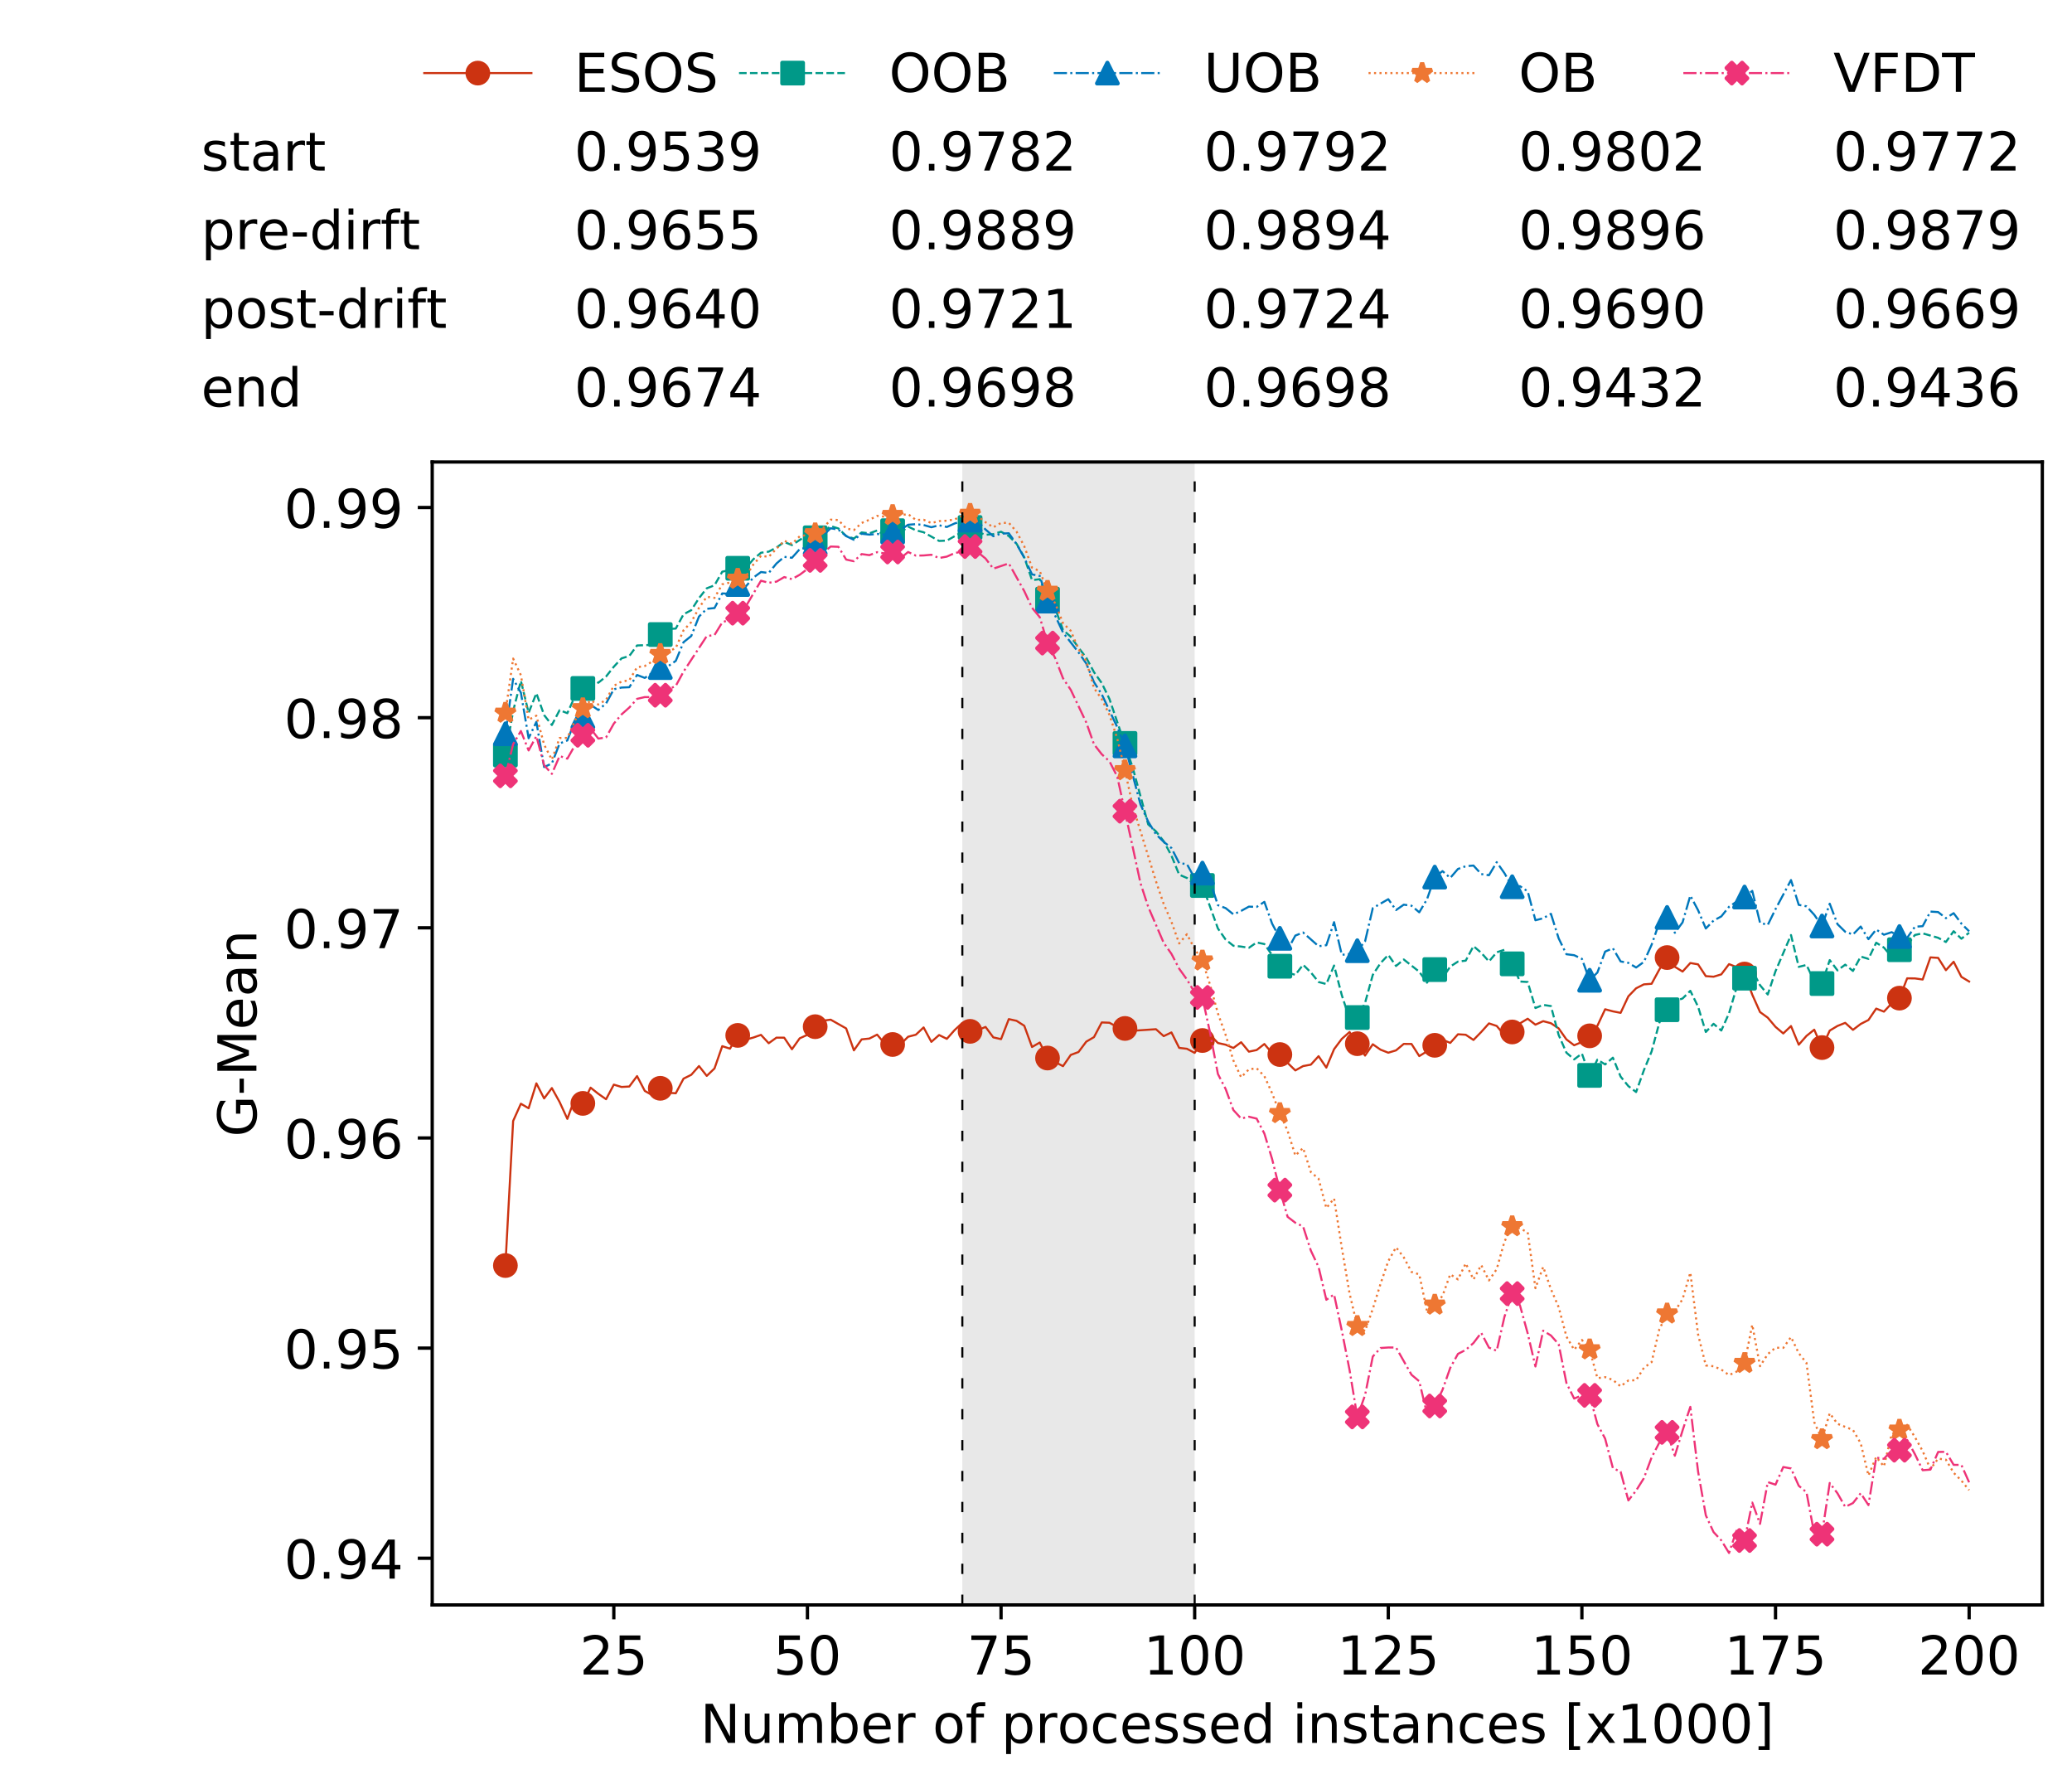 <?xml version="1.0" encoding="utf-8" standalone="no"?>
<!DOCTYPE svg PUBLIC "-//W3C//DTD SVG 1.1//EN"
  "http://www.w3.org/Graphics/SVG/1.1/DTD/svg11.dtd">
<!-- Created with matplotlib (https://matplotlib.org/) -->
<svg height="432.615pt" version="1.1" viewBox="0 0 502.65 432.615" width="502.65pt" xmlns="http://www.w3.org/2000/svg" xmlns:xlink="http://www.w3.org/1999/xlink">
 <defs>
  <style type="text/css">
*{stroke-linecap:butt;stroke-linejoin:round;white-space:pre;}
  </style>
 </defs>
 <g id="figure_1">
  <g id="patch_1">
   <path d="M 0 432.615 
L 502.65 432.615 
L 502.65 0 
L 0 0 
z
" style="fill:#ffffff;"/>
  </g>
  <g id="axes_1">
   <g id="patch_2">
    <path d="M 104.85 389.252 
L 495.45 389.252 
L 495.45 112.052 
L 104.85 112.052 
z
" style="fill:#ffffff;"/>
   </g>
   <g id="patch_3">
    <path clip-path="url(#p84365126ae)" d="M 289.817 389.252 
L 289.817 112.052 
L 233.453 112.052 
L 233.453 389.252 
z
" style="fill:#d3d3d3;opacity:0.5;"/>
   </g>
   <g id="matplotlib.axis_1">
    <g id="xtick_1">
     <g id="line2d_1">
      <defs>
       <path d="M 0 0 
L 0 3.5 
" id="m6a75c5ccf6" style="stroke:#000000;stroke-width:0.8;"/>
      </defs>
      <g>
       <use style="stroke:#000000;stroke-width:0.8;" x="148.908" xlink:href="#m6a75c5ccf6" y="389.252"/>
      </g>
     </g>
     <g id="text_1">
      <!-- 25 -->
      <defs>
       <path d="M 19.188 8.297 
L 53.609 8.297 
L 53.609 0 
L 7.328 0 
L 7.328 8.297 
Q 12.938 14.109 22.625 23.891 
Q 32.328 33.688 34.812 36.531 
Q 39.547 41.844 41.422 45.531 
Q 43.312 49.219 43.312 52.781 
Q 43.312 58.594 39.234 62.25 
Q 35.156 65.922 28.609 65.922 
Q 23.969 65.922 18.812 64.312 
Q 13.672 62.703 7.812 59.422 
L 7.812 69.391 
Q 13.766 71.781 18.938 73 
Q 24.125 74.219 28.422 74.219 
Q 39.75 74.219 46.484 68.547 
Q 53.219 62.891 53.219 53.422 
Q 53.219 48.922 51.531 44.891 
Q 49.859 40.875 45.406 35.406 
Q 44.188 33.984 37.641 27.219 
Q 31.109 20.453 19.188 8.297 
z
" id="DejaVuSans-50"/>
       <path d="M 10.797 72.906 
L 49.516 72.906 
L 49.516 64.594 
L 19.828 64.594 
L 19.828 46.734 
Q 21.969 47.469 24.109 47.828 
Q 26.266 48.188 28.422 48.188 
Q 40.625 48.188 47.75 41.5 
Q 54.891 34.812 54.891 23.391 
Q 54.891 11.625 47.562 5.094 
Q 40.234 -1.422 26.906 -1.422 
Q 22.312 -1.422 17.547 -0.641 
Q 12.797 0.141 7.719 1.703 
L 7.719 11.625 
Q 12.109 9.234 16.797 8.062 
Q 21.484 6.891 26.703 6.891 
Q 35.156 6.891 40.078 11.328 
Q 45.016 15.766 45.016 23.391 
Q 45.016 31 40.078 35.438 
Q 35.156 39.891 26.703 39.891 
Q 22.75 39.891 18.812 39.016 
Q 14.891 38.141 10.797 36.281 
z
" id="DejaVuSans-53"/>
      </defs>
      <g transform="translate(140.636 406.13)scale(0.13 -0.13)">
       <use xlink:href="#DejaVuSans-50"/>
       <use x="63.623" xlink:href="#DejaVuSans-53"/>
      </g>
     </g>
    </g>
    <g id="xtick_2">
     <g id="line2d_2">
      <g>
       <use style="stroke:#000000;stroke-width:0.8;" x="195.877" xlink:href="#m6a75c5ccf6" y="389.252"/>
      </g>
     </g>
     <g id="text_2">
      <!-- 50 -->
      <defs>
       <path d="M 31.781 66.406 
Q 24.172 66.406 20.328 58.906 
Q 16.5 51.422 16.5 36.375 
Q 16.5 21.391 20.328 13.891 
Q 24.172 6.391 31.781 6.391 
Q 39.453 6.391 43.281 13.891 
Q 47.125 21.391 47.125 36.375 
Q 47.125 51.422 43.281 58.906 
Q 39.453 66.406 31.781 66.406 
z
M 31.781 74.219 
Q 44.047 74.219 50.516 64.516 
Q 56.984 54.828 56.984 36.375 
Q 56.984 17.969 50.516 8.266 
Q 44.047 -1.422 31.781 -1.422 
Q 19.531 -1.422 13.062 8.266 
Q 6.594 17.969 6.594 36.375 
Q 6.594 54.828 13.062 64.516 
Q 19.531 74.219 31.781 74.219 
z
" id="DejaVuSans-48"/>
      </defs>
      <g transform="translate(187.606 406.13)scale(0.13 -0.13)">
       <use xlink:href="#DejaVuSans-53"/>
       <use x="63.623" xlink:href="#DejaVuSans-48"/>
      </g>
     </g>
    </g>
    <g id="xtick_3">
     <g id="line2d_3">
      <g>
       <use style="stroke:#000000;stroke-width:0.8;" x="242.847" xlink:href="#m6a75c5ccf6" y="389.252"/>
      </g>
     </g>
     <g id="text_3">
      <!-- 75 -->
      <defs>
       <path d="M 8.203 72.906 
L 55.078 72.906 
L 55.078 68.703 
L 28.609 0 
L 18.312 0 
L 43.219 64.594 
L 8.203 64.594 
z
" id="DejaVuSans-55"/>
      </defs>
      <g transform="translate(234.576 406.13)scale(0.13 -0.13)">
       <use xlink:href="#DejaVuSans-55"/>
       <use x="63.623" xlink:href="#DejaVuSans-53"/>
      </g>
     </g>
    </g>
    <g id="xtick_4">
     <g id="line2d_4">
      <g>
       <use style="stroke:#000000;stroke-width:0.8;" x="289.817" xlink:href="#m6a75c5ccf6" y="389.252"/>
      </g>
     </g>
     <g id="text_4">
      <!-- 100 -->
      <defs>
       <path d="M 12.406 8.297 
L 28.516 8.297 
L 28.516 63.922 
L 10.984 60.406 
L 10.984 69.391 
L 28.422 72.906 
L 38.281 72.906 
L 38.281 8.297 
L 54.391 8.297 
L 54.391 0 
L 12.406 0 
z
" id="DejaVuSans-49"/>
      </defs>
      <g transform="translate(277.41 406.13)scale(0.13 -0.13)">
       <use xlink:href="#DejaVuSans-49"/>
       <use x="63.623" xlink:href="#DejaVuSans-48"/>
       <use x="127.246" xlink:href="#DejaVuSans-48"/>
      </g>
     </g>
    </g>
    <g id="xtick_5">
     <g id="line2d_5">
      <g>
       <use style="stroke:#000000;stroke-width:0.8;" x="336.786" xlink:href="#m6a75c5ccf6" y="389.252"/>
      </g>
     </g>
     <g id="text_5">
      <!-- 125 -->
      <g transform="translate(324.379 406.13)scale(0.13 -0.13)">
       <use xlink:href="#DejaVuSans-49"/>
       <use x="63.623" xlink:href="#DejaVuSans-50"/>
       <use x="127.246" xlink:href="#DejaVuSans-53"/>
      </g>
     </g>
    </g>
    <g id="xtick_6">
     <g id="line2d_6">
      <g>
       <use style="stroke:#000000;stroke-width:0.8;" x="383.756" xlink:href="#m6a75c5ccf6" y="389.252"/>
      </g>
     </g>
     <g id="text_6">
      <!-- 150 -->
      <g transform="translate(371.349 406.13)scale(0.13 -0.13)">
       <use xlink:href="#DejaVuSans-49"/>
       <use x="63.623" xlink:href="#DejaVuSans-53"/>
       <use x="127.246" xlink:href="#DejaVuSans-48"/>
      </g>
     </g>
    </g>
    <g id="xtick_7">
     <g id="line2d_7">
      <g>
       <use style="stroke:#000000;stroke-width:0.8;" x="430.726" xlink:href="#m6a75c5ccf6" y="389.252"/>
      </g>
     </g>
     <g id="text_7">
      <!-- 175 -->
      <g transform="translate(418.319 406.13)scale(0.13 -0.13)">
       <use xlink:href="#DejaVuSans-49"/>
       <use x="63.623" xlink:href="#DejaVuSans-55"/>
       <use x="127.246" xlink:href="#DejaVuSans-53"/>
      </g>
     </g>
    </g>
    <g id="xtick_8">
     <g id="line2d_8">
      <g>
       <use style="stroke:#000000;stroke-width:0.8;" x="477.695" xlink:href="#m6a75c5ccf6" y="389.252"/>
      </g>
     </g>
     <g id="text_8">
      <!-- 200 -->
      <g transform="translate(465.289 406.13)scale(0.13 -0.13)">
       <use xlink:href="#DejaVuSans-50"/>
       <use x="63.623" xlink:href="#DejaVuSans-48"/>
       <use x="127.246" xlink:href="#DejaVuSans-48"/>
      </g>
     </g>
    </g>
    <g id="text_9">
     <!-- Number of processed instances [x1000] -->
     <defs>
      <path d="M 9.812 72.906 
L 23.094 72.906 
L 55.422 11.922 
L 55.422 72.906 
L 64.984 72.906 
L 64.984 0 
L 51.703 0 
L 19.391 60.984 
L 19.391 0 
L 9.812 0 
z
" id="DejaVuSans-78"/>
      <path d="M 8.5 21.578 
L 8.5 54.688 
L 17.484 54.688 
L 17.484 21.922 
Q 17.484 14.156 20.5 10.266 
Q 23.531 6.391 29.594 6.391 
Q 36.859 6.391 41.078 11.031 
Q 45.312 15.672 45.312 23.688 
L 45.312 54.688 
L 54.297 54.688 
L 54.297 0 
L 45.312 0 
L 45.312 8.406 
Q 42.047 3.422 37.719 1 
Q 33.406 -1.422 27.688 -1.422 
Q 18.266 -1.422 13.375 4.438 
Q 8.5 10.297 8.5 21.578 
z
M 31.109 56 
z
" id="DejaVuSans-117"/>
      <path d="M 52 44.188 
Q 55.375 50.25 60.062 53.125 
Q 64.75 56 71.094 56 
Q 79.641 56 84.281 50.016 
Q 88.922 44.047 88.922 33.016 
L 88.922 0 
L 79.891 0 
L 79.891 32.719 
Q 79.891 40.578 77.094 44.375 
Q 74.312 48.188 68.609 48.188 
Q 61.625 48.188 57.562 43.547 
Q 53.516 38.922 53.516 30.906 
L 53.516 0 
L 44.484 0 
L 44.484 32.719 
Q 44.484 40.625 41.703 44.406 
Q 38.922 48.188 33.109 48.188 
Q 26.219 48.188 22.156 43.531 
Q 18.109 38.875 18.109 30.906 
L 18.109 0 
L 9.078 0 
L 9.078 54.688 
L 18.109 54.688 
L 18.109 46.188 
Q 21.188 51.219 25.484 53.609 
Q 29.781 56 35.688 56 
Q 41.656 56 45.828 52.969 
Q 50 49.953 52 44.188 
z
" id="DejaVuSans-109"/>
      <path d="M 48.688 27.297 
Q 48.688 37.203 44.609 42.844 
Q 40.531 48.484 33.406 48.484 
Q 26.266 48.484 22.188 42.844 
Q 18.109 37.203 18.109 27.297 
Q 18.109 17.391 22.188 11.75 
Q 26.266 6.109 33.406 6.109 
Q 40.531 6.109 44.609 11.75 
Q 48.688 17.391 48.688 27.297 
z
M 18.109 46.391 
Q 20.953 51.266 25.266 53.625 
Q 29.594 56 35.594 56 
Q 45.562 56 51.781 48.094 
Q 58.016 40.188 58.016 27.297 
Q 58.016 14.406 51.781 6.484 
Q 45.562 -1.422 35.594 -1.422 
Q 29.594 -1.422 25.266 0.953 
Q 20.953 3.328 18.109 8.203 
L 18.109 0 
L 9.078 0 
L 9.078 75.984 
L 18.109 75.984 
z
" id="DejaVuSans-98"/>
      <path d="M 56.203 29.594 
L 56.203 25.203 
L 14.891 25.203 
Q 15.484 15.922 20.484 11.062 
Q 25.484 6.203 34.422 6.203 
Q 39.594 6.203 44.453 7.469 
Q 49.312 8.734 54.109 11.281 
L 54.109 2.781 
Q 49.266 0.734 44.188 -0.344 
Q 39.109 -1.422 33.891 -1.422 
Q 20.797 -1.422 13.156 6.188 
Q 5.516 13.812 5.516 26.812 
Q 5.516 40.234 12.766 48.109 
Q 20.016 56 32.328 56 
Q 43.359 56 49.781 48.891 
Q 56.203 41.797 56.203 29.594 
z
M 47.219 32.234 
Q 47.125 39.594 43.094 43.984 
Q 39.062 48.391 32.422 48.391 
Q 24.906 48.391 20.391 44.141 
Q 15.875 39.891 15.188 32.172 
z
" id="DejaVuSans-101"/>
      <path d="M 41.109 46.297 
Q 39.594 47.172 37.812 47.578 
Q 36.031 48 33.891 48 
Q 26.266 48 22.188 43.047 
Q 18.109 38.094 18.109 28.812 
L 18.109 0 
L 9.078 0 
L 9.078 54.688 
L 18.109 54.688 
L 18.109 46.188 
Q 20.953 51.172 25.484 53.578 
Q 30.031 56 36.531 56 
Q 37.453 56 38.578 55.875 
Q 39.703 55.766 41.062 55.516 
z
" id="DejaVuSans-114"/>
      <path id="DejaVuSans-32"/>
      <path d="M 30.609 48.391 
Q 23.391 48.391 19.188 42.75 
Q 14.984 37.109 14.984 27.297 
Q 14.984 17.484 19.156 11.844 
Q 23.344 6.203 30.609 6.203 
Q 37.797 6.203 41.984 11.859 
Q 46.188 17.531 46.188 27.297 
Q 46.188 37.016 41.984 42.703 
Q 37.797 48.391 30.609 48.391 
z
M 30.609 56 
Q 42.328 56 49.016 48.375 
Q 55.719 40.766 55.719 27.297 
Q 55.719 13.875 49.016 6.219 
Q 42.328 -1.422 30.609 -1.422 
Q 18.844 -1.422 12.172 6.219 
Q 5.516 13.875 5.516 27.297 
Q 5.516 40.766 12.172 48.375 
Q 18.844 56 30.609 56 
z
" id="DejaVuSans-111"/>
      <path d="M 37.109 75.984 
L 37.109 68.5 
L 28.516 68.5 
Q 23.688 68.5 21.797 66.547 
Q 19.922 64.594 19.922 59.516 
L 19.922 54.688 
L 34.719 54.688 
L 34.719 47.703 
L 19.922 47.703 
L 19.922 0 
L 10.891 0 
L 10.891 47.703 
L 2.297 47.703 
L 2.297 54.688 
L 10.891 54.688 
L 10.891 58.5 
Q 10.891 67.625 15.141 71.797 
Q 19.391 75.984 28.609 75.984 
z
" id="DejaVuSans-102"/>
      <path d="M 18.109 8.203 
L 18.109 -20.797 
L 9.078 -20.797 
L 9.078 54.688 
L 18.109 54.688 
L 18.109 46.391 
Q 20.953 51.266 25.266 53.625 
Q 29.594 56 35.594 56 
Q 45.562 56 51.781 48.094 
Q 58.016 40.188 58.016 27.297 
Q 58.016 14.406 51.781 6.484 
Q 45.562 -1.422 35.594 -1.422 
Q 29.594 -1.422 25.266 0.953 
Q 20.953 3.328 18.109 8.203 
z
M 48.688 27.297 
Q 48.688 37.203 44.609 42.844 
Q 40.531 48.484 33.406 48.484 
Q 26.266 48.484 22.188 42.844 
Q 18.109 37.203 18.109 27.297 
Q 18.109 17.391 22.188 11.75 
Q 26.266 6.109 33.406 6.109 
Q 40.531 6.109 44.609 11.75 
Q 48.688 17.391 48.688 27.297 
z
" id="DejaVuSans-112"/>
      <path d="M 48.781 52.594 
L 48.781 44.188 
Q 44.969 46.297 41.141 47.344 
Q 37.312 48.391 33.406 48.391 
Q 24.656 48.391 19.812 42.844 
Q 14.984 37.312 14.984 27.297 
Q 14.984 17.281 19.812 11.734 
Q 24.656 6.203 33.406 6.203 
Q 37.312 6.203 41.141 7.25 
Q 44.969 8.297 48.781 10.406 
L 48.781 2.094 
Q 45.016 0.344 40.984 -0.531 
Q 36.969 -1.422 32.422 -1.422 
Q 20.062 -1.422 12.781 6.344 
Q 5.516 14.109 5.516 27.297 
Q 5.516 40.672 12.859 48.328 
Q 20.219 56 33.016 56 
Q 37.156 56 41.109 55.141 
Q 45.062 54.297 48.781 52.594 
z
" id="DejaVuSans-99"/>
      <path d="M 44.281 53.078 
L 44.281 44.578 
Q 40.484 46.531 36.375 47.5 
Q 32.281 48.484 27.875 48.484 
Q 21.188 48.484 17.844 46.438 
Q 14.5 44.391 14.5 40.281 
Q 14.5 37.156 16.891 35.375 
Q 19.281 33.594 26.516 31.984 
L 29.594 31.297 
Q 39.156 29.25 43.188 25.516 
Q 47.219 21.781 47.219 15.094 
Q 47.219 7.469 41.188 3.016 
Q 35.156 -1.422 24.609 -1.422 
Q 20.219 -1.422 15.453 -0.562 
Q 10.688 0.297 5.422 2 
L 5.422 11.281 
Q 10.406 8.688 15.234 7.391 
Q 20.062 6.109 24.812 6.109 
Q 31.156 6.109 34.562 8.281 
Q 37.984 10.453 37.984 14.406 
Q 37.984 18.062 35.516 20.016 
Q 33.062 21.969 24.703 23.781 
L 21.578 24.516 
Q 13.234 26.266 9.516 29.906 
Q 5.812 33.547 5.812 39.891 
Q 5.812 47.609 11.281 51.797 
Q 16.75 56 26.812 56 
Q 31.781 56 36.172 55.266 
Q 40.578 54.547 44.281 53.078 
z
" id="DejaVuSans-115"/>
      <path d="M 45.406 46.391 
L 45.406 75.984 
L 54.391 75.984 
L 54.391 0 
L 45.406 0 
L 45.406 8.203 
Q 42.578 3.328 38.25 0.953 
Q 33.938 -1.422 27.875 -1.422 
Q 17.969 -1.422 11.734 6.484 
Q 5.516 14.406 5.516 27.297 
Q 5.516 40.188 11.734 48.094 
Q 17.969 56 27.875 56 
Q 33.938 56 38.25 53.625 
Q 42.578 51.266 45.406 46.391 
z
M 14.797 27.297 
Q 14.797 17.391 18.875 11.75 
Q 22.953 6.109 30.078 6.109 
Q 37.203 6.109 41.297 11.75 
Q 45.406 17.391 45.406 27.297 
Q 45.406 37.203 41.297 42.844 
Q 37.203 48.484 30.078 48.484 
Q 22.953 48.484 18.875 42.844 
Q 14.797 37.203 14.797 27.297 
z
" id="DejaVuSans-100"/>
      <path d="M 9.422 54.688 
L 18.406 54.688 
L 18.406 0 
L 9.422 0 
z
M 9.422 75.984 
L 18.406 75.984 
L 18.406 64.594 
L 9.422 64.594 
z
" id="DejaVuSans-105"/>
      <path d="M 54.891 33.016 
L 54.891 0 
L 45.906 0 
L 45.906 32.719 
Q 45.906 40.484 42.875 44.328 
Q 39.844 48.188 33.797 48.188 
Q 26.516 48.188 22.312 43.547 
Q 18.109 38.922 18.109 30.906 
L 18.109 0 
L 9.078 0 
L 9.078 54.688 
L 18.109 54.688 
L 18.109 46.188 
Q 21.344 51.125 25.703 53.562 
Q 30.078 56 35.797 56 
Q 45.219 56 50.047 50.172 
Q 54.891 44.344 54.891 33.016 
z
" id="DejaVuSans-110"/>
      <path d="M 18.312 70.219 
L 18.312 54.688 
L 36.812 54.688 
L 36.812 47.703 
L 18.312 47.703 
L 18.312 18.016 
Q 18.312 11.328 20.141 9.422 
Q 21.969 7.516 27.594 7.516 
L 36.812 7.516 
L 36.812 0 
L 27.594 0 
Q 17.188 0 13.234 3.875 
Q 9.281 7.766 9.281 18.016 
L 9.281 47.703 
L 2.688 47.703 
L 2.688 54.688 
L 9.281 54.688 
L 9.281 70.219 
z
" id="DejaVuSans-116"/>
      <path d="M 34.281 27.484 
Q 23.391 27.484 19.188 25 
Q 14.984 22.516 14.984 16.5 
Q 14.984 11.719 18.141 8.906 
Q 21.297 6.109 26.703 6.109 
Q 34.188 6.109 38.703 11.406 
Q 43.219 16.703 43.219 25.484 
L 43.219 27.484 
z
M 52.203 31.203 
L 52.203 0 
L 43.219 0 
L 43.219 8.297 
Q 40.141 3.328 35.547 0.953 
Q 30.953 -1.422 24.312 -1.422 
Q 15.922 -1.422 10.953 3.297 
Q 6 8.016 6 15.922 
Q 6 25.141 12.172 29.828 
Q 18.359 34.516 30.609 34.516 
L 43.219 34.516 
L 43.219 35.406 
Q 43.219 41.609 39.141 45 
Q 35.062 48.391 27.688 48.391 
Q 23 48.391 18.547 47.266 
Q 14.109 46.141 10.016 43.891 
L 10.016 52.203 
Q 14.938 54.109 19.578 55.047 
Q 24.219 56 28.609 56 
Q 40.484 56 46.344 49.844 
Q 52.203 43.703 52.203 31.203 
z
" id="DejaVuSans-97"/>
      <path d="M 8.594 75.984 
L 29.297 75.984 
L 29.297 69 
L 17.578 69 
L 17.578 -6.203 
L 29.297 -6.203 
L 29.297 -13.188 
L 8.594 -13.188 
z
" id="DejaVuSans-91"/>
      <path d="M 54.891 54.688 
L 35.109 28.078 
L 55.906 0 
L 45.312 0 
L 29.391 21.484 
L 13.484 0 
L 2.875 0 
L 24.125 28.609 
L 4.688 54.688 
L 15.281 54.688 
L 29.781 35.203 
L 44.281 54.688 
z
" id="DejaVuSans-120"/>
      <path d="M 30.422 75.984 
L 30.422 -13.188 
L 9.719 -13.188 
L 9.719 -6.203 
L 21.391 -6.203 
L 21.391 69 
L 9.719 69 
L 9.719 75.984 
z
" id="DejaVuSans-93"/>
     </defs>
     <g transform="translate(169.881 422.711)scale(0.13 -0.13)">
      <use xlink:href="#DejaVuSans-78"/>
      <use x="74.805" xlink:href="#DejaVuSans-117"/>
      <use x="138.184" xlink:href="#DejaVuSans-109"/>
      <use x="235.596" xlink:href="#DejaVuSans-98"/>
      <use x="299.072" xlink:href="#DejaVuSans-101"/>
      <use x="360.596" xlink:href="#DejaVuSans-114"/>
      <use x="401.709" xlink:href="#DejaVuSans-32"/>
      <use x="433.496" xlink:href="#DejaVuSans-111"/>
      <use x="494.678" xlink:href="#DejaVuSans-102"/>
      <use x="529.883" xlink:href="#DejaVuSans-32"/>
      <use x="561.67" xlink:href="#DejaVuSans-112"/>
      <use x="625.146" xlink:href="#DejaVuSans-114"/>
      <use x="666.229" xlink:href="#DejaVuSans-111"/>
      <use x="727.41" xlink:href="#DejaVuSans-99"/>
      <use x="782.391" xlink:href="#DejaVuSans-101"/>
      <use x="843.914" xlink:href="#DejaVuSans-115"/>
      <use x="896.014" xlink:href="#DejaVuSans-115"/>
      <use x="948.113" xlink:href="#DejaVuSans-101"/>
      <use x="1009.637" xlink:href="#DejaVuSans-100"/>
      <use x="1073.113" xlink:href="#DejaVuSans-32"/>
      <use x="1104.9" xlink:href="#DejaVuSans-105"/>
      <use x="1132.684" xlink:href="#DejaVuSans-110"/>
      <use x="1196.062" xlink:href="#DejaVuSans-115"/>
      <use x="1248.162" xlink:href="#DejaVuSans-116"/>
      <use x="1287.371" xlink:href="#DejaVuSans-97"/>
      <use x="1348.65" xlink:href="#DejaVuSans-110"/>
      <use x="1412.029" xlink:href="#DejaVuSans-99"/>
      <use x="1467.01" xlink:href="#DejaVuSans-101"/>
      <use x="1528.533" xlink:href="#DejaVuSans-115"/>
      <use x="1580.633" xlink:href="#DejaVuSans-32"/>
      <use x="1612.42" xlink:href="#DejaVuSans-91"/>
      <use x="1651.434" xlink:href="#DejaVuSans-120"/>
      <use x="1710.613" xlink:href="#DejaVuSans-49"/>
      <use x="1774.236" xlink:href="#DejaVuSans-48"/>
      <use x="1837.859" xlink:href="#DejaVuSans-48"/>
      <use x="1901.482" xlink:href="#DejaVuSans-48"/>
      <use x="1965.105" xlink:href="#DejaVuSans-93"/>
     </g>
    </g>
   </g>
   <g id="matplotlib.axis_2">
    <g id="ytick_1">
     <g id="line2d_9">
      <defs>
       <path d="M 0 0 
L -3.5 0 
" id="mdbb92eb8f9" style="stroke:#000000;stroke-width:0.8;"/>
      </defs>
      <g>
       <use style="stroke:#000000;stroke-width:0.8;" x="104.85" xlink:href="#mdbb92eb8f9" y="377.929"/>
      </g>
     </g>
     <g id="text_10">
      <!-- 0.94 -->
      <defs>
       <path d="M 10.688 12.406 
L 21 12.406 
L 21 0 
L 10.688 0 
z
" id="DejaVuSans-46"/>
       <path d="M 10.984 1.516 
L 10.984 10.5 
Q 14.703 8.734 18.5 7.812 
Q 22.312 6.891 25.984 6.891 
Q 35.75 6.891 40.891 13.453 
Q 46.047 20.016 46.781 33.406 
Q 43.953 29.203 39.594 26.953 
Q 35.25 24.703 29.984 24.703 
Q 19.047 24.703 12.672 31.312 
Q 6.297 37.938 6.297 49.422 
Q 6.297 60.641 12.938 67.422 
Q 19.578 74.219 30.609 74.219 
Q 43.266 74.219 49.922 64.516 
Q 56.594 54.828 56.594 36.375 
Q 56.594 19.141 48.406 8.859 
Q 40.234 -1.422 26.422 -1.422 
Q 22.703 -1.422 18.891 -0.688 
Q 15.094 0.047 10.984 1.516 
z
M 30.609 32.422 
Q 37.25 32.422 41.125 36.953 
Q 45.016 41.5 45.016 49.422 
Q 45.016 57.281 41.125 61.844 
Q 37.25 66.406 30.609 66.406 
Q 23.969 66.406 20.094 61.844 
Q 16.219 57.281 16.219 49.422 
Q 16.219 41.5 20.094 36.953 
Q 23.969 32.422 30.609 32.422 
z
" id="DejaVuSans-57"/>
       <path d="M 37.797 64.312 
L 12.891 25.391 
L 37.797 25.391 
z
M 35.203 72.906 
L 47.609 72.906 
L 47.609 25.391 
L 58.016 25.391 
L 58.016 17.188 
L 47.609 17.188 
L 47.609 0 
L 37.797 0 
L 37.797 17.188 
L 4.891 17.188 
L 4.891 26.703 
z
" id="DejaVuSans-52"/>
      </defs>
      <g transform="translate(68.905 382.868)scale(0.13 -0.13)">
       <use xlink:href="#DejaVuSans-48"/>
       <use x="63.623" xlink:href="#DejaVuSans-46"/>
       <use x="95.41" xlink:href="#DejaVuSans-57"/>
       <use x="159.033" xlink:href="#DejaVuSans-52"/>
      </g>
     </g>
    </g>
    <g id="ytick_2">
     <g id="line2d_10">
      <g>
       <use style="stroke:#000000;stroke-width:0.8;" x="104.85" xlink:href="#mdbb92eb8f9" y="326.962"/>
      </g>
     </g>
     <g id="text_11">
      <!-- 0.95 -->
      <g transform="translate(68.905 331.901)scale(0.13 -0.13)">
       <use xlink:href="#DejaVuSans-48"/>
       <use x="63.623" xlink:href="#DejaVuSans-46"/>
       <use x="95.41" xlink:href="#DejaVuSans-57"/>
       <use x="159.033" xlink:href="#DejaVuSans-53"/>
      </g>
     </g>
    </g>
    <g id="ytick_3">
     <g id="line2d_11">
      <g>
       <use style="stroke:#000000;stroke-width:0.8;" x="104.85" xlink:href="#mdbb92eb8f9" y="275.995"/>
      </g>
     </g>
     <g id="text_12">
      <!-- 0.96 -->
      <defs>
       <path d="M 33.016 40.375 
Q 26.375 40.375 22.484 35.828 
Q 18.609 31.297 18.609 23.391 
Q 18.609 15.531 22.484 10.953 
Q 26.375 6.391 33.016 6.391 
Q 39.656 6.391 43.531 10.953 
Q 47.406 15.531 47.406 23.391 
Q 47.406 31.297 43.531 35.828 
Q 39.656 40.375 33.016 40.375 
z
M 52.594 71.297 
L 52.594 62.312 
Q 48.875 64.062 45.094 64.984 
Q 41.312 65.922 37.594 65.922 
Q 27.828 65.922 22.672 59.328 
Q 17.531 52.734 16.797 39.406 
Q 19.672 43.656 24.016 45.922 
Q 28.375 48.188 33.594 48.188 
Q 44.578 48.188 50.953 41.516 
Q 57.328 34.859 57.328 23.391 
Q 57.328 12.156 50.688 5.359 
Q 44.047 -1.422 33.016 -1.422 
Q 20.359 -1.422 13.672 8.266 
Q 6.984 17.969 6.984 36.375 
Q 6.984 53.656 15.188 63.938 
Q 23.391 74.219 37.203 74.219 
Q 40.922 74.219 44.703 73.484 
Q 48.484 72.75 52.594 71.297 
z
" id="DejaVuSans-54"/>
      </defs>
      <g transform="translate(68.905 280.934)scale(0.13 -0.13)">
       <use xlink:href="#DejaVuSans-48"/>
       <use x="63.623" xlink:href="#DejaVuSans-46"/>
       <use x="95.41" xlink:href="#DejaVuSans-57"/>
       <use x="159.033" xlink:href="#DejaVuSans-54"/>
      </g>
     </g>
    </g>
    <g id="ytick_4">
     <g id="line2d_12">
      <g>
       <use style="stroke:#000000;stroke-width:0.8;" x="104.85" xlink:href="#mdbb92eb8f9" y="225.028"/>
      </g>
     </g>
     <g id="text_13">
      <!-- 0.97 -->
      <g transform="translate(68.905 229.967)scale(0.13 -0.13)">
       <use xlink:href="#DejaVuSans-48"/>
       <use x="63.623" xlink:href="#DejaVuSans-46"/>
       <use x="95.41" xlink:href="#DejaVuSans-57"/>
       <use x="159.033" xlink:href="#DejaVuSans-55"/>
      </g>
     </g>
    </g>
    <g id="ytick_5">
     <g id="line2d_13">
      <g>
       <use style="stroke:#000000;stroke-width:0.8;" x="104.85" xlink:href="#mdbb92eb8f9" y="174.061"/>
      </g>
     </g>
     <g id="text_14">
      <!-- 0.98 -->
      <defs>
       <path d="M 31.781 34.625 
Q 24.75 34.625 20.719 30.859 
Q 16.703 27.094 16.703 20.516 
Q 16.703 13.922 20.719 10.156 
Q 24.75 6.391 31.781 6.391 
Q 38.812 6.391 42.859 10.172 
Q 46.922 13.969 46.922 20.516 
Q 46.922 27.094 42.891 30.859 
Q 38.875 34.625 31.781 34.625 
z
M 21.922 38.812 
Q 15.578 40.375 12.031 44.719 
Q 8.5 49.078 8.5 55.328 
Q 8.5 64.062 14.719 69.141 
Q 20.953 74.219 31.781 74.219 
Q 42.672 74.219 48.875 69.141 
Q 55.078 64.062 55.078 55.328 
Q 55.078 49.078 51.531 44.719 
Q 48 40.375 41.703 38.812 
Q 48.828 37.156 52.797 32.312 
Q 56.781 27.484 56.781 20.516 
Q 56.781 9.906 50.312 4.234 
Q 43.844 -1.422 31.781 -1.422 
Q 19.734 -1.422 13.25 4.234 
Q 6.781 9.906 6.781 20.516 
Q 6.781 27.484 10.781 32.312 
Q 14.797 37.156 21.922 38.812 
z
M 18.312 54.391 
Q 18.312 48.734 21.844 45.562 
Q 25.391 42.391 31.781 42.391 
Q 38.141 42.391 41.719 45.562 
Q 45.312 48.734 45.312 54.391 
Q 45.312 60.062 41.719 63.234 
Q 38.141 66.406 31.781 66.406 
Q 25.391 66.406 21.844 63.234 
Q 18.312 60.062 18.312 54.391 
z
" id="DejaVuSans-56"/>
      </defs>
      <g transform="translate(68.905 179)scale(0.13 -0.13)">
       <use xlink:href="#DejaVuSans-48"/>
       <use x="63.623" xlink:href="#DejaVuSans-46"/>
       <use x="95.41" xlink:href="#DejaVuSans-57"/>
       <use x="159.033" xlink:href="#DejaVuSans-56"/>
      </g>
     </g>
    </g>
    <g id="ytick_6">
     <g id="line2d_14">
      <g>
       <use style="stroke:#000000;stroke-width:0.8;" x="104.85" xlink:href="#mdbb92eb8f9" y="123.093"/>
      </g>
     </g>
     <g id="text_15">
      <!-- 0.99 -->
      <g transform="translate(68.905 128.032)scale(0.13 -0.13)">
       <use xlink:href="#DejaVuSans-48"/>
       <use x="63.623" xlink:href="#DejaVuSans-46"/>
       <use x="95.41" xlink:href="#DejaVuSans-57"/>
       <use x="159.033" xlink:href="#DejaVuSans-57"/>
      </g>
     </g>
    </g>
    <g id="text_16">
     <!-- G-Mean -->
     <defs>
      <path d="M 59.516 10.406 
L 59.516 29.984 
L 43.406 29.984 
L 43.406 38.094 
L 69.281 38.094 
L 69.281 6.781 
Q 63.578 2.734 56.688 0.656 
Q 49.812 -1.422 42 -1.422 
Q 24.906 -1.422 15.25 8.562 
Q 5.609 18.562 5.609 36.375 
Q 5.609 54.25 15.25 64.234 
Q 24.906 74.219 42 74.219 
Q 49.125 74.219 55.547 72.453 
Q 61.969 70.703 67.391 67.281 
L 67.391 56.781 
Q 61.922 61.422 55.766 63.766 
Q 49.609 66.109 42.828 66.109 
Q 29.438 66.109 22.719 58.641 
Q 16.016 51.172 16.016 36.375 
Q 16.016 21.625 22.719 14.156 
Q 29.438 6.688 42.828 6.688 
Q 48.047 6.688 52.141 7.594 
Q 56.25 8.5 59.516 10.406 
z
" id="DejaVuSans-71"/>
      <path d="M 4.891 31.391 
L 31.203 31.391 
L 31.203 23.391 
L 4.891 23.391 
z
" id="DejaVuSans-45"/>
      <path d="M 9.812 72.906 
L 24.516 72.906 
L 43.109 23.297 
L 61.812 72.906 
L 76.516 72.906 
L 76.516 0 
L 66.891 0 
L 66.891 64.016 
L 48.094 14.016 
L 38.188 14.016 
L 19.391 64.016 
L 19.391 0 
L 9.812 0 
z
" id="DejaVuSans-77"/>
     </defs>
     <g transform="translate(62.201 275.744)rotate(-90)scale(0.13 -0.13)">
      <use xlink:href="#DejaVuSans-71"/>
      <use x="77.49" xlink:href="#DejaVuSans-45"/>
      <use x="113.574" xlink:href="#DejaVuSans-77"/>
      <use x="199.854" xlink:href="#DejaVuSans-101"/>
      <use x="261.377" xlink:href="#DejaVuSans-97"/>
      <use x="322.656" xlink:href="#DejaVuSans-110"/>
     </g>
    </g>
   </g>
   <g id="line2d_15"/>
   <g id="line2d_16"/>
   <g id="line2d_17"/>
   <g id="line2d_18"/>
   <g id="line2d_19"/>
   <g id="line2d_20">
    <path clip-path="url(#p84365126ae)" d="M 122.605 306.937 
L 124.483 271.879 
L 126.362 267.692 
L 128.241 268.788 
L 130.12 262.749 
L 131.998 266.406 
L 133.877 263.895 
L 135.756 267.279 
L 137.635 271.363 
L 139.514 266.273 
L 141.392 267.61 
L 143.271 263.795 
L 145.15 265.281 
L 147.029 266.597 
L 148.908 263.062 
L 150.786 263.626 
L 152.665 263.515 
L 154.544 260.99 
L 156.423 264.584 
L 158.302 265.655 
L 160.18 263.952 
L 162.059 265.023 
L 163.938 265.157 
L 165.817 261.612 
L 167.695 260.677 
L 169.574 258.554 
L 171.453 260.938 
L 173.332 259.136 
L 175.211 253.732 
L 177.089 254.334 
L 178.968 251.117 
L 180.847 252.164 
L 182.726 251.652 
L 184.605 250.991 
L 186.483 253.018 
L 188.362 251.662 
L 190.241 251.675 
L 192.12 254.477 
L 193.998 251.828 
L 195.877 250.981 
L 197.756 249.004 
L 199.635 247.549 
L 201.514 247.307 
L 205.271 249.426 
L 207.15 254.746 
L 209.029 252.081 
L 210.908 251.884 
L 212.786 250.931 
L 214.665 253.185 
L 216.544 253.325 
L 218.423 253.308 
L 220.302 251.443 
L 222.18 250.952 
L 224.059 249.189 
L 225.938 252.684 
L 227.817 251.033 
L 229.695 251.954 
L 231.574 249.838 
L 233.453 248.099 
L 235.332 250.138 
L 237.211 249.852 
L 239.089 249.066 
L 240.968 251.6 
L 242.847 252.025 
L 244.726 247.169 
L 246.605 247.583 
L 248.483 248.784 
L 250.362 253.93 
L 252.241 252.849 
L 254.12 256.608 
L 257.877 258.581 
L 259.756 255.855 
L 261.635 255.151 
L 263.514 252.639 
L 265.392 251.537 
L 267.271 247.975 
L 269.15 248.051 
L 271.029 249.1 
L 272.908 249.434 
L 274.786 250.001 
L 280.423 249.616 
L 282.302 251.295 
L 284.18 250.401 
L 286.059 254.148 
L 287.938 254.363 
L 289.817 255.357 
L 291.695 252.359 
L 293.574 251.013 
L 295.453 252.964 
L 297.332 253.379 
L 299.211 254.168 
L 301.089 252.78 
L 302.968 255.062 
L 304.847 254.671 
L 306.726 253.209 
L 308.605 255.427 
L 310.483 255.762 
L 312.362 257.795 
L 314.241 259.612 
L 316.12 258.564 
L 317.998 258.216 
L 319.877 256.161 
L 321.756 258.929 
L 323.635 254.467 
L 325.514 251.955 
L 327.392 250.302 
L 331.15 256.016 
L 333.029 253.273 
L 334.908 254.583 
L 336.786 255.318 
L 338.665 254.751 
L 340.544 253.182 
L 342.423 253.203 
L 344.302 256.135 
L 346.18 254.989 
L 349.938 252.16 
L 351.817 252.943 
L 353.695 250.846 
L 355.574 250.966 
L 357.453 252.222 
L 359.332 250.294 
L 361.211 248.206 
L 363.089 248.829 
L 364.968 251.069 
L 366.847 250.287 
L 368.726 248.204 
L 370.605 247.076 
L 372.483 248.517 
L 374.362 247.669 
L 376.241 248.165 
L 378.12 249.418 
L 379.998 252.092 
L 381.877 253.513 
L 383.756 252.72 
L 385.635 251.227 
L 387.514 248.783 
L 389.392 244.784 
L 391.271 245.285 
L 393.15 245.651 
L 395.029 241.642 
L 396.908 239.692 
L 398.786 238.744 
L 400.665 238.6 
L 402.544 235.13 
L 404.423 232.241 
L 406.302 234.481 
L 408.18 235.637 
L 410.059 233.565 
L 411.938 233.89 
L 413.817 236.747 
L 415.695 236.886 
L 417.574 236.316 
L 419.453 233.833 
L 421.332 234.57 
L 423.211 236.242 
L 425.089 241.246 
L 426.968 245.456 
L 428.847 246.823 
L 430.726 249.051 
L 432.605 250.645 
L 434.483 248.852 
L 436.362 253.378 
L 438.241 251.242 
L 440.12 249.733 
L 441.998 254.077 
L 443.877 249.952 
L 445.756 248.829 
L 447.635 248.076 
L 449.514 249.774 
L 451.392 248.346 
L 453.271 247.389 
L 455.15 244.62 
L 457.029 245.355 
L 458.908 243.348 
L 460.786 242.081 
L 462.665 237.278 
L 464.544 237.299 
L 466.423 237.564 
L 468.302 232.197 
L 470.18 232.32 
L 472.059 235.304 
L 473.938 233.258 
L 475.817 236.922 
L 477.695 238.057 
L 477.695 238.057 
" style="fill:none;stroke:#cc3311;stroke-linecap:square;stroke-width:0.5;"/>
    <defs>
     <path d="M 0 2.5 
C 0.663 2.5 1.299 2.237 1.768 1.768 
C 2.237 1.299 2.5 0.663 2.5 0 
C 2.5 -0.663 2.237 -1.299 1.768 -1.768 
C 1.299 -2.237 0.663 -2.5 0 -2.5 
C -0.663 -2.5 -1.299 -2.237 -1.768 -1.768 
C -2.237 -1.299 -2.5 -0.663 -2.5 0 
C -2.5 0.663 -2.237 1.299 -1.768 1.768 
C -1.299 2.237 -0.663 2.5 0 2.5 
z
" id="m16eb273987" style="stroke:#cc3311;"/>
    </defs>
    <g clip-path="url(#p84365126ae)">
     <use style="fill:#cc3311;stroke:#cc3311;" x="122.605" xlink:href="#m16eb273987" y="306.937"/>
     <use style="fill:#cc3311;stroke:#cc3311;" x="141.392" xlink:href="#m16eb273987" y="267.61"/>
     <use style="fill:#cc3311;stroke:#cc3311;" x="160.18" xlink:href="#m16eb273987" y="263.952"/>
     <use style="fill:#cc3311;stroke:#cc3311;" x="178.968" xlink:href="#m16eb273987" y="251.117"/>
     <use style="fill:#cc3311;stroke:#cc3311;" x="197.756" xlink:href="#m16eb273987" y="249.004"/>
     <use style="fill:#cc3311;stroke:#cc3311;" x="216.544" xlink:href="#m16eb273987" y="253.325"/>
     <use style="fill:#cc3311;stroke:#cc3311;" x="235.332" xlink:href="#m16eb273987" y="250.138"/>
     <use style="fill:#cc3311;stroke:#cc3311;" x="254.12" xlink:href="#m16eb273987" y="256.608"/>
     <use style="fill:#cc3311;stroke:#cc3311;" x="272.908" xlink:href="#m16eb273987" y="249.434"/>
     <use style="fill:#cc3311;stroke:#cc3311;" x="291.695" xlink:href="#m16eb273987" y="252.359"/>
     <use style="fill:#cc3311;stroke:#cc3311;" x="310.483" xlink:href="#m16eb273987" y="255.762"/>
     <use style="fill:#cc3311;stroke:#cc3311;" x="329.271" xlink:href="#m16eb273987" y="253.13"/>
     <use style="fill:#cc3311;stroke:#cc3311;" x="348.059" xlink:href="#m16eb273987" y="253.522"/>
     <use style="fill:#cc3311;stroke:#cc3311;" x="366.847" xlink:href="#m16eb273987" y="250.287"/>
     <use style="fill:#cc3311;stroke:#cc3311;" x="385.635" xlink:href="#m16eb273987" y="251.227"/>
     <use style="fill:#cc3311;stroke:#cc3311;" x="404.423" xlink:href="#m16eb273987" y="232.241"/>
     <use style="fill:#cc3311;stroke:#cc3311;" x="423.211" xlink:href="#m16eb273987" y="236.242"/>
     <use style="fill:#cc3311;stroke:#cc3311;" x="441.998" xlink:href="#m16eb273987" y="254.077"/>
     <use style="fill:#cc3311;stroke:#cc3311;" x="460.786" xlink:href="#m16eb273987" y="242.081"/>
    </g>
   </g>
   <g id="line2d_21"/>
   <g id="line2d_22"/>
   <g id="line2d_23"/>
   <g id="line2d_24"/>
   <g id="line2d_25">
    <path clip-path="url(#p84365126ae)" d="M 122.605 183.141 
L 124.483 172.443 
L 126.362 165.128 
L 128.241 172.88 
L 130.12 168.128 
L 131.998 173.431 
L 133.877 175.838 
L 135.756 172.234 
L 137.635 172.971 
L 139.514 168.803 
L 141.392 166.974 
L 143.271 164.596 
L 145.15 165.588 
L 147.029 164.07 
L 148.908 161.704 
L 150.786 159.672 
L 152.665 159.102 
L 154.544 156.546 
L 158.302 156.407 
L 160.18 153.901 
L 162.059 152.565 
L 163.938 152.451 
L 165.817 148.992 
L 167.695 147.99 
L 169.574 145.066 
L 171.453 142.684 
L 173.332 141.955 
L 175.211 138.657 
L 178.968 137.827 
L 180.847 137.884 
L 182.726 135.665 
L 184.605 134.058 
L 186.483 133.791 
L 188.362 132.803 
L 190.241 131.445 
L 192.12 132.204 
L 195.877 129.729 
L 197.756 130.437 
L 199.635 129.165 
L 201.514 127.595 
L 203.392 128.169 
L 205.271 130.002 
L 207.15 130.611 
L 209.029 129.133 
L 210.908 129.363 
L 212.786 128.656 
L 214.665 129.856 
L 216.544 128.713 
L 218.423 129.255 
L 220.302 127.718 
L 222.18 128.616 
L 224.059 129.09 
L 227.817 131.196 
L 229.695 131.114 
L 235.332 127.935 
L 237.211 129.043 
L 239.089 129.704 
L 240.968 129.552 
L 242.847 128.965 
L 244.726 130.003 
L 246.605 131.867 
L 248.483 135.178 
L 250.362 140.711 
L 252.241 140.471 
L 254.12 145.312 
L 255.998 147.619 
L 257.877 152.787 
L 259.756 154.429 
L 261.635 157.065 
L 263.514 159.507 
L 265.392 163.018 
L 267.271 165.666 
L 269.15 169.548 
L 274.786 186.173 
L 278.544 199.95 
L 280.423 201.634 
L 282.302 204.017 
L 284.18 207.518 
L 286.059 212.149 
L 287.938 212.939 
L 289.817 214.531 
L 291.695 214.756 
L 295.453 225.184 
L 297.332 227.885 
L 299.211 229.382 
L 301.089 229.572 
L 302.968 229.877 
L 304.847 228.578 
L 306.726 228.961 
L 310.483 234.346 
L 312.362 235.923 
L 314.241 236.427 
L 316.12 233.986 
L 317.998 235.835 
L 319.877 238.167 
L 321.756 238.668 
L 323.635 234.176 
L 325.514 241.385 
L 327.392 247.079 
L 329.271 246.788 
L 331.15 243.248 
L 333.029 236.425 
L 334.908 233.585 
L 336.786 231.6 
L 338.665 234.282 
L 340.544 232.71 
L 344.302 235.679 
L 346.18 238.337 
L 348.059 235.159 
L 349.938 237.226 
L 351.817 234.422 
L 353.695 233.217 
L 355.574 232.992 
L 357.453 229.469 
L 359.332 231.083 
L 361.211 233.179 
L 363.089 230.965 
L 364.968 230.35 
L 366.847 233.769 
L 368.726 238.05 
L 370.605 238.166 
L 372.483 244.479 
L 374.362 243.716 
L 376.241 244.01 
L 378.12 251.027 
L 379.998 255.305 
L 381.877 256.94 
L 383.756 255.523 
L 385.635 260.815 
L 387.514 256.988 
L 389.392 258.16 
L 391.271 256.525 
L 393.15 261.112 
L 395.029 263.418 
L 396.908 264.853 
L 398.786 259.593 
L 400.665 255.022 
L 402.544 248.029 
L 404.423 244.898 
L 406.302 242.81 
L 408.18 242.166 
L 410.059 240.309 
L 411.938 244.153 
L 413.817 250.293 
L 415.695 248.31 
L 417.574 249.936 
L 419.453 245.736 
L 421.332 239.343 
L 423.211 237.24 
L 425.089 235.314 
L 426.968 238.94 
L 428.847 241.196 
L 430.726 235.543 
L 434.483 226.781 
L 436.362 234.499 
L 438.241 234.03 
L 440.12 237.985 
L 441.998 238.546 
L 443.877 232.857 
L 445.756 235.353 
L 447.635 233.963 
L 449.514 235.492 
L 451.392 231.995 
L 453.271 232.562 
L 455.15 228.636 
L 457.029 229.826 
L 458.908 232.06 
L 460.786 230.338 
L 462.665 229.235 
L 464.544 226.762 
L 466.423 226.368 
L 470.18 227.448 
L 472.059 228.47 
L 473.938 225.854 
L 475.817 227.674 
L 477.695 226.221 
L 477.695 226.221 
" style="fill:none;stroke:#009988;stroke-dasharray:1.85,0.8;stroke-dashoffset:0;stroke-width:0.5;"/>
    <defs>
     <path d="M -2.5 2.5 
L 2.5 2.5 
L 2.5 -2.5 
L -2.5 -2.5 
z
" id="m55400c7e86" style="stroke:#009988;stroke-linejoin:miter;"/>
    </defs>
    <g clip-path="url(#p84365126ae)">
     <use style="fill:#009988;stroke:#009988;stroke-linejoin:miter;" x="122.605" xlink:href="#m55400c7e86" y="183.141"/>
     <use style="fill:#009988;stroke:#009988;stroke-linejoin:miter;" x="141.392" xlink:href="#m55400c7e86" y="166.974"/>
     <use style="fill:#009988;stroke:#009988;stroke-linejoin:miter;" x="160.18" xlink:href="#m55400c7e86" y="153.901"/>
     <use style="fill:#009988;stroke:#009988;stroke-linejoin:miter;" x="178.968" xlink:href="#m55400c7e86" y="137.827"/>
     <use style="fill:#009988;stroke:#009988;stroke-linejoin:miter;" x="197.756" xlink:href="#m55400c7e86" y="130.437"/>
     <use style="fill:#009988;stroke:#009988;stroke-linejoin:miter;" x="216.544" xlink:href="#m55400c7e86" y="128.713"/>
     <use style="fill:#009988;stroke:#009988;stroke-linejoin:miter;" x="235.332" xlink:href="#m55400c7e86" y="127.935"/>
     <use style="fill:#009988;stroke:#009988;stroke-linejoin:miter;" x="254.12" xlink:href="#m55400c7e86" y="145.312"/>
     <use style="fill:#009988;stroke:#009988;stroke-linejoin:miter;" x="272.908" xlink:href="#m55400c7e86" y="180.303"/>
     <use style="fill:#009988;stroke:#009988;stroke-linejoin:miter;" x="291.695" xlink:href="#m55400c7e86" y="214.756"/>
     <use style="fill:#009988;stroke:#009988;stroke-linejoin:miter;" x="310.483" xlink:href="#m55400c7e86" y="234.346"/>
     <use style="fill:#009988;stroke:#009988;stroke-linejoin:miter;" x="329.271" xlink:href="#m55400c7e86" y="246.788"/>
     <use style="fill:#009988;stroke:#009988;stroke-linejoin:miter;" x="348.059" xlink:href="#m55400c7e86" y="235.159"/>
     <use style="fill:#009988;stroke:#009988;stroke-linejoin:miter;" x="366.847" xlink:href="#m55400c7e86" y="233.769"/>
     <use style="fill:#009988;stroke:#009988;stroke-linejoin:miter;" x="385.635" xlink:href="#m55400c7e86" y="260.815"/>
     <use style="fill:#009988;stroke:#009988;stroke-linejoin:miter;" x="404.423" xlink:href="#m55400c7e86" y="244.898"/>
     <use style="fill:#009988;stroke:#009988;stroke-linejoin:miter;" x="423.211" xlink:href="#m55400c7e86" y="237.24"/>
     <use style="fill:#009988;stroke:#009988;stroke-linejoin:miter;" x="441.998" xlink:href="#m55400c7e86" y="238.546"/>
     <use style="fill:#009988;stroke:#009988;stroke-linejoin:miter;" x="460.786" xlink:href="#m55400c7e86" y="230.338"/>
    </g>
   </g>
   <g id="line2d_26"/>
   <g id="line2d_27"/>
   <g id="line2d_28"/>
   <g id="line2d_29"/>
   <g id="line2d_30">
    <path clip-path="url(#p84365126ae)" d="M 122.605 177.973 
L 124.483 164.638 
L 126.362 167.994 
L 128.241 179.054 
L 130.12 175.077 
L 131.998 186.043 
L 133.877 185.165 
L 135.756 180.319 
L 137.635 179.588 
L 139.514 174.759 
L 141.392 173.872 
L 143.271 170.92 
L 145.15 172.211 
L 147.029 170.612 
L 148.908 167.165 
L 150.786 166.754 
L 152.665 166.675 
L 154.544 163.706 
L 156.423 164.417 
L 160.18 161.91 
L 162.059 161.607 
L 163.938 160.283 
L 165.817 155.755 
L 167.695 154.25 
L 169.574 149.53 
L 171.453 147.661 
L 173.332 147.473 
L 175.211 143.922 
L 177.089 144.028 
L 178.968 141.769 
L 180.847 142.336 
L 182.726 140.117 
L 184.605 138.738 
L 186.483 138.96 
L 188.362 136.669 
L 190.241 135.047 
L 192.12 135.286 
L 193.998 133.188 
L 195.877 132.791 
L 197.756 131.718 
L 201.514 128.118 
L 203.392 128.449 
L 205.271 130.018 
L 207.15 130.925 
L 209.029 129.452 
L 210.908 129.664 
L 212.786 129.503 
L 214.665 129.678 
L 216.544 129.051 
L 218.423 128.554 
L 220.302 127.266 
L 222.18 127.128 
L 224.059 127.331 
L 225.938 127.872 
L 227.817 127.399 
L 229.695 127.814 
L 231.574 126.965 
L 233.453 126.355 
L 235.332 126.167 
L 237.211 126.494 
L 239.089 128.427 
L 240.968 130.049 
L 242.847 129.425 
L 244.726 129.332 
L 246.605 131.939 
L 248.483 135.286 
L 250.362 139.313 
L 252.241 139.681 
L 254.12 145.78 
L 255.998 149.372 
L 257.877 153.398 
L 261.635 158.222 
L 263.514 160.909 
L 265.392 165.441 
L 267.271 168.38 
L 271.029 176.335 
L 272.908 180.906 
L 276.665 195.073 
L 278.544 199.284 
L 280.423 202.337 
L 282.302 204.164 
L 284.18 205.673 
L 286.059 209.348 
L 287.938 209.578 
L 289.817 212.992 
L 291.695 211.756 
L 293.574 213.779 
L 295.453 219.535 
L 297.332 220.25 
L 299.211 221.758 
L 301.089 220.925 
L 302.968 219.887 
L 304.847 219.961 
L 306.726 218.736 
L 308.605 224.019 
L 310.483 227.579 
L 312.362 230.374 
L 314.241 226.909 
L 316.12 226.162 
L 319.877 229.488 
L 321.756 229.245 
L 323.635 223.658 
L 325.514 231.583 
L 327.392 231.366 
L 329.271 230.576 
L 331.15 228.33 
L 333.029 220.244 
L 336.786 218.083 
L 338.665 220.726 
L 340.544 219.413 
L 342.423 219.675 
L 344.302 221.263 
L 346.18 218.094 
L 348.059 212.725 
L 349.938 211.277 
L 351.817 212.925 
L 353.695 210.747 
L 355.574 210.083 
L 357.453 209.926 
L 359.332 211.991 
L 361.211 212.275 
L 363.089 209.107 
L 364.968 211.777 
L 366.847 215.065 
L 368.726 214.928 
L 370.605 216.175 
L 372.483 223.197 
L 374.362 222.712 
L 376.241 221.629 
L 378.12 227.589 
L 379.998 231.434 
L 381.877 231.67 
L 383.756 232.553 
L 385.635 237.742 
L 387.514 235.871 
L 389.392 230.794 
L 391.271 229.988 
L 393.15 233.181 
L 395.029 233.531 
L 396.908 234.654 
L 398.786 233.298 
L 400.665 229.148 
L 402.544 223.737 
L 404.423 222.51 
L 406.302 226.235 
L 408.18 223.704 
L 410.059 217.209 
L 411.938 220.757 
L 413.817 225.194 
L 415.695 223.271 
L 417.574 222.259 
L 419.453 219.92 
L 421.332 218.645 
L 423.211 217.559 
L 425.089 216.073 
L 426.968 223.802 
L 428.847 224.326 
L 430.726 220.498 
L 434.483 213.441 
L 436.362 219.464 
L 438.241 219.814 
L 440.12 221.86 
L 441.998 224.582 
L 443.877 219.174 
L 445.756 224.137 
L 447.635 225.986 
L 449.514 226.643 
L 451.392 224.718 
L 453.271 227.779 
L 455.15 225.446 
L 457.029 226.703 
L 458.908 226.084 
L 460.786 227.146 
L 462.665 227.45 
L 464.544 224.761 
L 466.423 224.629 
L 468.302 221.089 
L 470.18 221.212 
L 472.059 222.685 
L 473.938 221.478 
L 475.817 224.007 
L 477.695 225.875 
L 477.695 225.875 
" style="fill:none;stroke:#0077bb;stroke-dasharray:3.2,0.8,0.5,0.8;stroke-dashoffset:0;stroke-width:0.5;"/>
    <defs>
     <path d="M 0 -2.5 
L -2.5 2.5 
L 2.5 2.5 
z
" id="m8585e4e007" style="stroke:#0077bb;stroke-linejoin:miter;"/>
    </defs>
    <g clip-path="url(#p84365126ae)">
     <use style="fill:#0077bb;stroke:#0077bb;stroke-linejoin:miter;" x="122.605" xlink:href="#m8585e4e007" y="177.973"/>
     <use style="fill:#0077bb;stroke:#0077bb;stroke-linejoin:miter;" x="141.392" xlink:href="#m8585e4e007" y="173.872"/>
     <use style="fill:#0077bb;stroke:#0077bb;stroke-linejoin:miter;" x="160.18" xlink:href="#m8585e4e007" y="161.91"/>
     <use style="fill:#0077bb;stroke:#0077bb;stroke-linejoin:miter;" x="178.968" xlink:href="#m8585e4e007" y="141.769"/>
     <use style="fill:#0077bb;stroke:#0077bb;stroke-linejoin:miter;" x="197.756" xlink:href="#m8585e4e007" y="131.718"/>
     <use style="fill:#0077bb;stroke:#0077bb;stroke-linejoin:miter;" x="216.544" xlink:href="#m8585e4e007" y="129.051"/>
     <use style="fill:#0077bb;stroke:#0077bb;stroke-linejoin:miter;" x="235.332" xlink:href="#m8585e4e007" y="126.167"/>
     <use style="fill:#0077bb;stroke:#0077bb;stroke-linejoin:miter;" x="254.12" xlink:href="#m8585e4e007" y="145.78"/>
     <use style="fill:#0077bb;stroke:#0077bb;stroke-linejoin:miter;" x="272.908" xlink:href="#m8585e4e007" y="180.906"/>
     <use style="fill:#0077bb;stroke:#0077bb;stroke-linejoin:miter;" x="291.695" xlink:href="#m8585e4e007" y="211.756"/>
     <use style="fill:#0077bb;stroke:#0077bb;stroke-linejoin:miter;" x="310.483" xlink:href="#m8585e4e007" y="227.579"/>
     <use style="fill:#0077bb;stroke:#0077bb;stroke-linejoin:miter;" x="329.271" xlink:href="#m8585e4e007" y="230.576"/>
     <use style="fill:#0077bb;stroke:#0077bb;stroke-linejoin:miter;" x="348.059" xlink:href="#m8585e4e007" y="212.725"/>
     <use style="fill:#0077bb;stroke:#0077bb;stroke-linejoin:miter;" x="366.847" xlink:href="#m8585e4e007" y="215.065"/>
     <use style="fill:#0077bb;stroke:#0077bb;stroke-linejoin:miter;" x="385.635" xlink:href="#m8585e4e007" y="237.742"/>
     <use style="fill:#0077bb;stroke:#0077bb;stroke-linejoin:miter;" x="404.423" xlink:href="#m8585e4e007" y="222.51"/>
     <use style="fill:#0077bb;stroke:#0077bb;stroke-linejoin:miter;" x="423.211" xlink:href="#m8585e4e007" y="217.559"/>
     <use style="fill:#0077bb;stroke:#0077bb;stroke-linejoin:miter;" x="441.998" xlink:href="#m8585e4e007" y="224.582"/>
     <use style="fill:#0077bb;stroke:#0077bb;stroke-linejoin:miter;" x="460.786" xlink:href="#m8585e4e007" y="227.146"/>
    </g>
   </g>
   <g id="line2d_31"/>
   <g id="line2d_32"/>
   <g id="line2d_33"/>
   <g id="line2d_34"/>
   <g id="line2d_35">
    <path clip-path="url(#p84365126ae)" d="M 122.605 172.893 
L 124.483 159.73 
L 126.362 163.755 
L 128.241 174.557 
L 130.12 173.581 
L 131.998 180.591 
L 133.877 184.241 
L 135.756 178.987 
L 137.635 178.973 
L 139.514 174.698 
L 141.392 171.794 
L 143.271 169.869 
L 145.15 170.869 
L 147.029 169.72 
L 148.908 166.333 
L 150.786 165.301 
L 152.665 164.999 
L 154.544 161.837 
L 156.423 161.528 
L 158.302 160.392 
L 160.18 158.654 
L 162.059 158.077 
L 163.938 157.152 
L 165.817 152.873 
L 167.695 150.872 
L 169.574 147.413 
L 171.453 144.742 
L 173.332 145.01 
L 175.211 141.713 
L 177.089 141.288 
L 178.968 140.409 
L 180.847 139.953 
L 182.726 136.953 
L 184.605 134.823 
L 186.483 135.04 
L 190.241 131.152 
L 192.12 131.906 
L 193.998 130.073 
L 197.756 129.377 
L 199.635 128.105 
L 201.514 126.033 
L 203.392 126.121 
L 205.271 128.17 
L 207.15 128.565 
L 209.029 126.835 
L 210.908 126.063 
L 212.786 125.118 
L 214.665 125.33 
L 216.544 124.941 
L 218.423 124.955 
L 220.302 124.692 
L 222.18 126.101 
L 224.059 126.057 
L 225.938 126.866 
L 227.817 126.382 
L 229.695 126.293 
L 231.574 125.983 
L 233.453 125.104 
L 235.332 124.652 
L 237.211 125.248 
L 239.089 126.669 
L 240.968 127.887 
L 242.847 126.83 
L 244.726 126.798 
L 246.605 128.937 
L 248.483 132.494 
L 250.362 137.675 
L 252.241 138.517 
L 254.12 143.324 
L 255.998 146.356 
L 257.877 151.144 
L 259.756 152.987 
L 261.635 157.39 
L 263.514 160.306 
L 265.392 166.89 
L 267.271 169.546 
L 269.15 173.375 
L 271.029 179.102 
L 272.908 186.841 
L 274.786 195.47 
L 280.423 213.727 
L 282.302 219.24 
L 284.18 223.56 
L 286.059 228.818 
L 287.938 226.578 
L 289.817 230.158 
L 291.695 232.983 
L 293.574 238.928 
L 295.453 245.772 
L 297.332 251.012 
L 299.211 257.208 
L 301.089 261.28 
L 302.968 259.348 
L 304.847 259.098 
L 306.726 260.996 
L 308.605 265.141 
L 310.483 269.998 
L 312.362 274.278 
L 314.241 280.267 
L 316.12 278.412 
L 317.998 284.27 
L 319.877 285.878 
L 321.756 293.004 
L 323.635 290.66 
L 325.514 302.658 
L 327.392 313.705 
L 329.271 321.636 
L 331.15 322.822 
L 333.029 317.445 
L 334.908 311.365 
L 336.786 305.86 
L 338.665 302.513 
L 340.544 304.952 
L 342.423 308.484 
L 344.302 309.088 
L 346.18 317.995 
L 348.059 316.455 
L 349.938 314.307 
L 351.817 309.06 
L 353.695 310.307 
L 355.574 306.412 
L 357.453 310.311 
L 359.332 306.812 
L 361.211 310.558 
L 363.089 307.812 
L 364.968 301.131 
L 366.847 297.431 
L 368.726 297.936 
L 370.605 298.876 
L 372.483 312.427 
L 374.362 307.251 
L 376.241 312.645 
L 378.12 317.024 
L 379.998 324.147 
L 381.877 327.369 
L 383.756 324.98 
L 385.635 327.301 
L 387.514 334.249 
L 389.392 334.002 
L 391.271 334.677 
L 393.15 336.239 
L 395.029 334.817 
L 396.908 334.747 
L 398.786 331.752 
L 400.665 330.371 
L 402.544 322.39 
L 404.423 318.606 
L 406.302 318.044 
L 408.18 315.078 
L 410.059 308.63 
L 411.938 323.629 
L 413.817 331.178 
L 415.695 331.364 
L 417.574 332.171 
L 419.453 333.511 
L 421.332 332.642 
L 423.211 330.598 
L 425.089 321.297 
L 426.968 331.343 
L 428.847 328.425 
L 430.726 326.861 
L 432.605 326.905 
L 434.483 324.277 
L 436.362 328.197 
L 438.241 330.562 
L 440.12 344.926 
L 441.998 349.084 
L 443.877 342.756 
L 445.756 345.318 
L 449.514 346.81 
L 451.392 350.035 
L 453.271 357.873 
L 455.15 353.362 
L 457.029 355.663 
L 458.908 347.818 
L 460.786 346.778 
L 462.665 345.582 
L 464.544 348.544 
L 466.423 351.946 
L 468.302 356.295 
L 470.18 353.758 
L 472.059 354.026 
L 473.938 357.193 
L 475.817 359.102 
L 477.695 361.418 
L 477.695 361.418 
" style="fill:none;stroke:#ee7733;stroke-dasharray:0.5,0.825;stroke-dashoffset:0;stroke-width:0.5;"/>
    <defs>
     <path d="M 0 -2.5 
L -0.561 -0.773 
L -2.378 -0.773 
L -0.908 0.295 
L -1.469 2.023 
L -0 0.955 
L 1.469 2.023 
L 0.908 0.295 
L 2.378 -0.773 
L 0.561 -0.773 
z
" id="m94955cfe42" style="stroke:#ee7733;stroke-linejoin:bevel;"/>
    </defs>
    <g clip-path="url(#p84365126ae)">
     <use style="fill:#ee7733;stroke:#ee7733;stroke-linejoin:bevel;" x="122.605" xlink:href="#m94955cfe42" y="172.893"/>
     <use style="fill:#ee7733;stroke:#ee7733;stroke-linejoin:bevel;" x="141.392" xlink:href="#m94955cfe42" y="171.794"/>
     <use style="fill:#ee7733;stroke:#ee7733;stroke-linejoin:bevel;" x="160.18" xlink:href="#m94955cfe42" y="158.654"/>
     <use style="fill:#ee7733;stroke:#ee7733;stroke-linejoin:bevel;" x="178.968" xlink:href="#m94955cfe42" y="140.409"/>
     <use style="fill:#ee7733;stroke:#ee7733;stroke-linejoin:bevel;" x="197.756" xlink:href="#m94955cfe42" y="129.377"/>
     <use style="fill:#ee7733;stroke:#ee7733;stroke-linejoin:bevel;" x="216.544" xlink:href="#m94955cfe42" y="124.941"/>
     <use style="fill:#ee7733;stroke:#ee7733;stroke-linejoin:bevel;" x="235.332" xlink:href="#m94955cfe42" y="124.652"/>
     <use style="fill:#ee7733;stroke:#ee7733;stroke-linejoin:bevel;" x="254.12" xlink:href="#m94955cfe42" y="143.324"/>
     <use style="fill:#ee7733;stroke:#ee7733;stroke-linejoin:bevel;" x="272.908" xlink:href="#m94955cfe42" y="186.841"/>
     <use style="fill:#ee7733;stroke:#ee7733;stroke-linejoin:bevel;" x="291.695" xlink:href="#m94955cfe42" y="232.983"/>
     <use style="fill:#ee7733;stroke:#ee7733;stroke-linejoin:bevel;" x="310.483" xlink:href="#m94955cfe42" y="269.998"/>
     <use style="fill:#ee7733;stroke:#ee7733;stroke-linejoin:bevel;" x="329.271" xlink:href="#m94955cfe42" y="321.636"/>
     <use style="fill:#ee7733;stroke:#ee7733;stroke-linejoin:bevel;" x="348.059" xlink:href="#m94955cfe42" y="316.455"/>
     <use style="fill:#ee7733;stroke:#ee7733;stroke-linejoin:bevel;" x="366.847" xlink:href="#m94955cfe42" y="297.431"/>
     <use style="fill:#ee7733;stroke:#ee7733;stroke-linejoin:bevel;" x="385.635" xlink:href="#m94955cfe42" y="327.301"/>
     <use style="fill:#ee7733;stroke:#ee7733;stroke-linejoin:bevel;" x="404.423" xlink:href="#m94955cfe42" y="318.606"/>
     <use style="fill:#ee7733;stroke:#ee7733;stroke-linejoin:bevel;" x="423.211" xlink:href="#m94955cfe42" y="330.598"/>
     <use style="fill:#ee7733;stroke:#ee7733;stroke-linejoin:bevel;" x="441.998" xlink:href="#m94955cfe42" y="349.084"/>
     <use style="fill:#ee7733;stroke:#ee7733;stroke-linejoin:bevel;" x="460.786" xlink:href="#m94955cfe42" y="346.778"/>
    </g>
   </g>
   <g id="line2d_36"/>
   <g id="line2d_37"/>
   <g id="line2d_38"/>
   <g id="line2d_39"/>
   <g id="line2d_40">
    <path clip-path="url(#p84365126ae)" d="M 122.605 188.169 
L 124.483 180.481 
L 126.362 177.297 
L 128.241 182.007 
L 130.12 178.539 
L 131.998 185.589 
L 133.877 187.689 
L 135.756 183.362 
L 137.635 184.002 
L 139.514 180.703 
L 141.392 178.332 
L 143.271 176.719 
L 145.15 179.136 
L 147.029 178.853 
L 148.908 175.502 
L 150.786 173.261 
L 152.665 171.599 
L 154.544 169.498 
L 156.423 169.066 
L 158.302 169.076 
L 160.18 168.616 
L 162.059 167.238 
L 163.938 166.358 
L 165.817 162.899 
L 169.574 157.15 
L 171.453 154.274 
L 173.332 154.011 
L 175.211 150.965 
L 177.089 150.21 
L 180.847 147.217 
L 184.605 140.843 
L 186.483 141.338 
L 188.362 141.069 
L 190.241 139.963 
L 192.12 140.459 
L 193.998 139.403 
L 195.877 137.994 
L 197.756 135.912 
L 199.635 134.129 
L 201.514 132.552 
L 203.392 132.616 
L 205.271 135.715 
L 207.15 136.125 
L 209.029 134.383 
L 210.908 134.641 
L 212.786 133.919 
L 214.665 134.233 
L 216.544 133.872 
L 218.423 135.416 
L 220.302 133.878 
L 222.18 134.76 
L 224.059 134.715 
L 225.938 134.549 
L 227.817 135.34 
L 229.695 134.997 
L 231.574 134.149 
L 233.453 133.771 
L 235.332 132.547 
L 237.211 133.925 
L 239.089 135.468 
L 240.968 137.918 
L 244.726 136.647 
L 248.483 143.377 
L 250.362 147.407 
L 252.241 149.692 
L 254.12 155.968 
L 255.998 159.657 
L 257.877 164.509 
L 259.756 167.308 
L 263.514 175.214 
L 265.392 180.511 
L 267.271 182.924 
L 269.15 184.651 
L 271.029 188.331 
L 274.786 205.441 
L 276.665 214.181 
L 278.544 219.938 
L 282.302 228.669 
L 284.18 231.335 
L 286.059 234.947 
L 287.938 237.558 
L 289.817 240.702 
L 291.695 241.913 
L 293.574 250.587 
L 295.453 260.473 
L 297.332 264.125 
L 299.211 269.234 
L 301.089 271.279 
L 302.968 270.846 
L 304.847 271.294 
L 306.726 274.929 
L 308.605 281.116 
L 310.483 288.648 
L 312.362 295.124 
L 314.241 296.562 
L 316.12 297.467 
L 317.998 303.308 
L 319.877 307.29 
L 321.756 315.238 
L 323.635 313.946 
L 325.514 322.734 
L 327.392 332.265 
L 329.271 343.646 
L 331.15 338.382 
L 333.029 329 
L 334.908 326.936 
L 336.786 326.814 
L 338.665 326.815 
L 342.423 333.432 
L 344.302 335.011 
L 346.18 342.913 
L 348.059 340.997 
L 349.938 337.09 
L 351.817 331.753 
L 353.695 328.362 
L 355.574 327.402 
L 357.453 325.724 
L 359.332 323.246 
L 361.211 326.853 
L 363.089 327.608 
L 364.968 319.366 
L 366.847 313.741 
L 368.726 316.583 
L 370.605 323.385 
L 372.483 331.417 
L 374.362 322.74 
L 376.241 323.902 
L 378.12 326.017 
L 379.998 335.4 
L 381.877 339.201 
L 383.756 338.426 
L 385.635 338.425 
L 387.514 345.392 
L 389.392 348.921 
L 391.271 356.063 
L 393.15 356.951 
L 395.029 363.909 
L 396.908 361.518 
L 398.786 358.524 
L 400.665 353.486 
L 402.544 349.868 
L 404.423 347.399 
L 406.302 353.064 
L 408.18 346.925 
L 410.059 341.213 
L 411.938 356.898 
L 413.817 367.519 
L 415.695 371.584 
L 417.574 373.6 
L 419.453 376.652 
L 421.332 371.013 
L 423.211 373.626 
L 425.089 364.427 
L 426.968 369.589 
L 428.847 359.452 
L 430.726 360.085 
L 432.605 355.801 
L 434.483 356.152 
L 436.362 360.347 
L 438.241 361.932 
L 440.12 371.962 
L 441.998 372.093 
L 443.877 359.674 
L 445.756 362.176 
L 447.635 365.466 
L 449.514 364.546 
L 451.392 362.156 
L 453.271 365.042 
L 455.15 353.518 
L 457.029 353.811 
L 458.908 351.724 
L 460.786 351.718 
L 462.665 349.248 
L 464.544 352.695 
L 466.423 356.58 
L 468.302 356.433 
L 470.18 352.148 
L 472.059 352.116 
L 473.938 355.275 
L 475.817 355.29 
L 477.695 359.526 
L 477.695 359.526 
" style="fill:none;stroke:#ee3377;stroke-dasharray:3.2,0.8,0.5,0.8;stroke-dashoffset:0;stroke-width:0.5;"/>
    <defs>
     <path d="M -1.25 2.5 
L 0 1.25 
L 1.25 2.5 
L 2.5 1.25 
L 1.25 0 
L 2.5 -1.25 
L 1.25 -2.5 
L 0 -1.25 
L -1.25 -2.5 
L -2.5 -1.25 
L -1.25 0 
L -2.5 1.25 
z
" id="me290fd7da1" style="stroke:#ee3377;stroke-linejoin:miter;"/>
    </defs>
    <g clip-path="url(#p84365126ae)">
     <use style="fill:#ee3377;stroke:#ee3377;stroke-linejoin:miter;" x="122.605" xlink:href="#me290fd7da1" y="188.169"/>
     <use style="fill:#ee3377;stroke:#ee3377;stroke-linejoin:miter;" x="141.392" xlink:href="#me290fd7da1" y="178.332"/>
     <use style="fill:#ee3377;stroke:#ee3377;stroke-linejoin:miter;" x="160.18" xlink:href="#me290fd7da1" y="168.616"/>
     <use style="fill:#ee3377;stroke:#ee3377;stroke-linejoin:miter;" x="178.968" xlink:href="#me290fd7da1" y="148.715"/>
     <use style="fill:#ee3377;stroke:#ee3377;stroke-linejoin:miter;" x="197.756" xlink:href="#me290fd7da1" y="135.912"/>
     <use style="fill:#ee3377;stroke:#ee3377;stroke-linejoin:miter;" x="216.544" xlink:href="#me290fd7da1" y="133.872"/>
     <use style="fill:#ee3377;stroke:#ee3377;stroke-linejoin:miter;" x="235.332" xlink:href="#me290fd7da1" y="132.547"/>
     <use style="fill:#ee3377;stroke:#ee3377;stroke-linejoin:miter;" x="254.12" xlink:href="#me290fd7da1" y="155.968"/>
     <use style="fill:#ee3377;stroke:#ee3377;stroke-linejoin:miter;" x="272.908" xlink:href="#me290fd7da1" y="196.739"/>
     <use style="fill:#ee3377;stroke:#ee3377;stroke-linejoin:miter;" x="291.695" xlink:href="#me290fd7da1" y="241.913"/>
     <use style="fill:#ee3377;stroke:#ee3377;stroke-linejoin:miter;" x="310.483" xlink:href="#me290fd7da1" y="288.648"/>
     <use style="fill:#ee3377;stroke:#ee3377;stroke-linejoin:miter;" x="329.271" xlink:href="#me290fd7da1" y="343.646"/>
     <use style="fill:#ee3377;stroke:#ee3377;stroke-linejoin:miter;" x="348.059" xlink:href="#me290fd7da1" y="340.997"/>
     <use style="fill:#ee3377;stroke:#ee3377;stroke-linejoin:miter;" x="366.847" xlink:href="#me290fd7da1" y="313.741"/>
     <use style="fill:#ee3377;stroke:#ee3377;stroke-linejoin:miter;" x="385.635" xlink:href="#me290fd7da1" y="338.425"/>
     <use style="fill:#ee3377;stroke:#ee3377;stroke-linejoin:miter;" x="404.423" xlink:href="#me290fd7da1" y="347.399"/>
     <use style="fill:#ee3377;stroke:#ee3377;stroke-linejoin:miter;" x="423.211" xlink:href="#me290fd7da1" y="373.626"/>
     <use style="fill:#ee3377;stroke:#ee3377;stroke-linejoin:miter;" x="441.998" xlink:href="#me290fd7da1" y="372.093"/>
     <use style="fill:#ee3377;stroke:#ee3377;stroke-linejoin:miter;" x="460.786" xlink:href="#me290fd7da1" y="351.718"/>
    </g>
   </g>
   <g id="line2d_41"/>
   <g id="line2d_42"/>
   <g id="line2d_43"/>
   <g id="line2d_44"/>
   <g id="line2d_45">
    <path clip-path="url(#p84365126ae)" d="M 233.453 389.252 
L 233.453 112.052 
" style="fill:none;stroke:#000000;stroke-dasharray:2.5,5;stroke-dashoffset:0;stroke-width:0.5;"/>
   </g>
   <g id="line2d_46">
    <path clip-path="url(#p84365126ae)" d="M 289.817 389.252 
L 289.817 112.052 
" style="fill:none;stroke:#000000;stroke-dasharray:2.5,5;stroke-dashoffset:0;stroke-width:0.5;"/>
   </g>
   <g id="patch_4">
    <path d="M 104.85 389.252 
L 104.85 112.052 
" style="fill:none;stroke:#000000;stroke-linecap:square;stroke-linejoin:miter;stroke-width:0.8;"/>
   </g>
   <g id="patch_5">
    <path d="M 495.45 389.252 
L 495.45 112.052 
" style="fill:none;stroke:#000000;stroke-linecap:square;stroke-linejoin:miter;stroke-width:0.8;"/>
   </g>
   <g id="patch_6">
    <path d="M 104.85 389.252 
L 495.45 389.252 
" style="fill:none;stroke:#000000;stroke-linecap:square;stroke-linejoin:miter;stroke-width:0.8;"/>
   </g>
   <g id="patch_7">
    <path d="M 104.85 112.052 
L 495.45 112.052 
" style="fill:none;stroke:#000000;stroke-linecap:square;stroke-linejoin:miter;stroke-width:0.8;"/>
   </g>
   <g id="legend_1">
    <g id="line2d_47"/>
    <g id="line2d_48"/>
    <g id="text_17">
     <!--   -->
     <g transform="translate(48.8 22.278)scale(0.13 -0.13)">
      <use xlink:href="#DejaVuSans-32"/>
     </g>
    </g>
    <g id="line2d_49"/>
    <g id="line2d_50"/>
    <g id="text_18">
     <!-- start -->
     <g transform="translate(48.8 41.36)scale(0.13 -0.13)">
      <use xlink:href="#DejaVuSans-115"/>
      <use x="52.1" xlink:href="#DejaVuSans-116"/>
      <use x="91.309" xlink:href="#DejaVuSans-97"/>
      <use x="152.588" xlink:href="#DejaVuSans-114"/>
      <use x="193.701" xlink:href="#DejaVuSans-116"/>
     </g>
    </g>
    <g id="line2d_51"/>
    <g id="line2d_52"/>
    <g id="text_19">
     <!-- pre-dirft -->
     <g transform="translate(48.8 60.441)scale(0.13 -0.13)">
      <use xlink:href="#DejaVuSans-112"/>
      <use x="63.477" xlink:href="#DejaVuSans-114"/>
      <use x="104.559" xlink:href="#DejaVuSans-101"/>
      <use x="166.082" xlink:href="#DejaVuSans-45"/>
      <use x="202.166" xlink:href="#DejaVuSans-100"/>
      <use x="265.643" xlink:href="#DejaVuSans-105"/>
      <use x="293.426" xlink:href="#DejaVuSans-114"/>
      <use x="334.539" xlink:href="#DejaVuSans-102"/>
      <use x="369.729" xlink:href="#DejaVuSans-116"/>
     </g>
    </g>
    <g id="line2d_53"/>
    <g id="line2d_54"/>
    <g id="text_20">
     <!-- post-drift -->
     <g transform="translate(48.8 79.523)scale(0.13 -0.13)">
      <use xlink:href="#DejaVuSans-112"/>
      <use x="63.477" xlink:href="#DejaVuSans-111"/>
      <use x="124.658" xlink:href="#DejaVuSans-115"/>
      <use x="176.758" xlink:href="#DejaVuSans-116"/>
      <use x="215.967" xlink:href="#DejaVuSans-45"/>
      <use x="252.051" xlink:href="#DejaVuSans-100"/>
      <use x="315.527" xlink:href="#DejaVuSans-114"/>
      <use x="356.641" xlink:href="#DejaVuSans-105"/>
      <use x="384.424" xlink:href="#DejaVuSans-102"/>
      <use x="419.613" xlink:href="#DejaVuSans-116"/>
     </g>
    </g>
    <g id="line2d_55"/>
    <g id="line2d_56"/>
    <g id="text_21">
     <!-- end -->
     <g transform="translate(48.8 98.604)scale(0.13 -0.13)">
      <use xlink:href="#DejaVuSans-101"/>
      <use x="61.523" xlink:href="#DejaVuSans-110"/>
      <use x="124.902" xlink:href="#DejaVuSans-100"/>
     </g>
    </g>
    <g id="line2d_57">
     <path d="M 102.919 17.728 
L 128.919 17.728 
" style="fill:none;stroke:#cc3311;stroke-linecap:square;stroke-width:0.5;"/>
    </g>
    <g id="line2d_58">
     <g>
      <use style="fill:#cc3311;stroke:#cc3311;" x="115.919" xlink:href="#m16eb273987" y="17.728"/>
     </g>
    </g>
    <g id="text_22">
     <!-- ESOS -->
     <defs>
      <path d="M 9.812 72.906 
L 55.906 72.906 
L 55.906 64.594 
L 19.672 64.594 
L 19.672 43.016 
L 54.391 43.016 
L 54.391 34.719 
L 19.672 34.719 
L 19.672 8.297 
L 56.781 8.297 
L 56.781 0 
L 9.812 0 
z
" id="DejaVuSans-69"/>
      <path d="M 53.516 70.516 
L 53.516 60.891 
Q 47.906 63.578 42.922 64.891 
Q 37.938 66.219 33.297 66.219 
Q 25.25 66.219 20.875 63.094 
Q 16.5 59.969 16.5 54.203 
Q 16.5 49.359 19.406 46.891 
Q 22.312 44.438 30.422 42.922 
L 36.375 41.703 
Q 47.406 39.594 52.656 34.297 
Q 57.906 29 57.906 20.125 
Q 57.906 9.516 50.797 4.047 
Q 43.703 -1.422 29.984 -1.422 
Q 24.812 -1.422 18.969 -0.25 
Q 13.141 0.922 6.891 3.219 
L 6.891 13.375 
Q 12.891 10.016 18.656 8.297 
Q 24.422 6.594 29.984 6.594 
Q 38.422 6.594 43.016 9.906 
Q 47.609 13.234 47.609 19.391 
Q 47.609 24.75 44.312 27.781 
Q 41.016 30.812 33.5 32.328 
L 27.484 33.5 
Q 16.453 35.688 11.516 40.375 
Q 6.594 45.062 6.594 53.422 
Q 6.594 63.094 13.406 68.656 
Q 20.219 74.219 32.172 74.219 
Q 37.312 74.219 42.625 73.281 
Q 47.953 72.359 53.516 70.516 
z
" id="DejaVuSans-83"/>
      <path d="M 39.406 66.219 
Q 28.656 66.219 22.328 58.203 
Q 16.016 50.203 16.016 36.375 
Q 16.016 22.609 22.328 14.594 
Q 28.656 6.594 39.406 6.594 
Q 50.141 6.594 56.422 14.594 
Q 62.703 22.609 62.703 36.375 
Q 62.703 50.203 56.422 58.203 
Q 50.141 66.219 39.406 66.219 
z
M 39.406 74.219 
Q 54.734 74.219 63.906 63.938 
Q 73.094 53.656 73.094 36.375 
Q 73.094 19.141 63.906 8.859 
Q 54.734 -1.422 39.406 -1.422 
Q 24.031 -1.422 14.812 8.828 
Q 5.609 19.094 5.609 36.375 
Q 5.609 53.656 14.812 63.938 
Q 24.031 74.219 39.406 74.219 
z
" id="DejaVuSans-79"/>
     </defs>
     <g transform="translate(139.319 22.278)scale(0.13 -0.13)">
      <use xlink:href="#DejaVuSans-69"/>
      <use x="63.184" xlink:href="#DejaVuSans-83"/>
      <use x="126.66" xlink:href="#DejaVuSans-79"/>
      <use x="205.371" xlink:href="#DejaVuSans-83"/>
     </g>
    </g>
    <g id="line2d_59"/>
    <g id="line2d_60"/>
    <g id="text_23">
     <!-- 0.9539 -->
     <defs>
      <path d="M 40.578 39.312 
Q 47.656 37.797 51.625 33 
Q 55.609 28.219 55.609 21.188 
Q 55.609 10.406 48.188 4.484 
Q 40.766 -1.422 27.094 -1.422 
Q 22.516 -1.422 17.656 -0.516 
Q 12.797 0.391 7.625 2.203 
L 7.625 11.719 
Q 11.719 9.328 16.594 8.109 
Q 21.484 6.891 26.812 6.891 
Q 36.078 6.891 40.938 10.547 
Q 45.797 14.203 45.797 21.188 
Q 45.797 27.641 41.281 31.266 
Q 36.766 34.906 28.719 34.906 
L 20.219 34.906 
L 20.219 43.016 
L 29.109 43.016 
Q 36.375 43.016 40.234 45.922 
Q 44.094 48.828 44.094 54.297 
Q 44.094 59.906 40.109 62.906 
Q 36.141 65.922 28.719 65.922 
Q 24.656 65.922 20.016 65.031 
Q 15.375 64.156 9.812 62.312 
L 9.812 71.094 
Q 15.438 72.656 20.344 73.438 
Q 25.25 74.219 29.594 74.219 
Q 40.828 74.219 47.359 69.109 
Q 53.906 64.016 53.906 55.328 
Q 53.906 49.266 50.438 45.094 
Q 46.969 40.922 40.578 39.312 
z
" id="DejaVuSans-51"/>
     </defs>
     <g transform="translate(139.319 41.36)scale(0.13 -0.13)">
      <use xlink:href="#DejaVuSans-48"/>
      <use x="63.623" xlink:href="#DejaVuSans-46"/>
      <use x="95.41" xlink:href="#DejaVuSans-57"/>
      <use x="159.033" xlink:href="#DejaVuSans-53"/>
      <use x="222.656" xlink:href="#DejaVuSans-51"/>
      <use x="286.279" xlink:href="#DejaVuSans-57"/>
     </g>
    </g>
    <g id="line2d_61"/>
    <g id="line2d_62"/>
    <g id="text_24">
     <!-- 0.9655 -->
     <g transform="translate(139.319 60.441)scale(0.13 -0.13)">
      <use xlink:href="#DejaVuSans-48"/>
      <use x="63.623" xlink:href="#DejaVuSans-46"/>
      <use x="95.41" xlink:href="#DejaVuSans-57"/>
      <use x="159.033" xlink:href="#DejaVuSans-54"/>
      <use x="222.656" xlink:href="#DejaVuSans-53"/>
      <use x="286.279" xlink:href="#DejaVuSans-53"/>
     </g>
    </g>
    <g id="line2d_63"/>
    <g id="line2d_64"/>
    <g id="text_25">
     <!-- 0.9640 -->
     <g transform="translate(139.319 79.523)scale(0.13 -0.13)">
      <use xlink:href="#DejaVuSans-48"/>
      <use x="63.623" xlink:href="#DejaVuSans-46"/>
      <use x="95.41" xlink:href="#DejaVuSans-57"/>
      <use x="159.033" xlink:href="#DejaVuSans-54"/>
      <use x="222.656" xlink:href="#DejaVuSans-52"/>
      <use x="286.279" xlink:href="#DejaVuSans-48"/>
     </g>
    </g>
    <g id="line2d_65"/>
    <g id="line2d_66"/>
    <g id="text_26">
     <!-- 0.9674 -->
     <g transform="translate(139.319 98.604)scale(0.13 -0.13)">
      <use xlink:href="#DejaVuSans-48"/>
      <use x="63.623" xlink:href="#DejaVuSans-46"/>
      <use x="95.41" xlink:href="#DejaVuSans-57"/>
      <use x="159.033" xlink:href="#DejaVuSans-54"/>
      <use x="222.656" xlink:href="#DejaVuSans-55"/>
      <use x="286.279" xlink:href="#DejaVuSans-52"/>
     </g>
    </g>
    <g id="line2d_67">
     <path d="M 179.28 17.728 
L 205.28 17.728 
" style="fill:none;stroke:#009988;stroke-dasharray:1.85,0.8;stroke-dashoffset:0;stroke-width:0.5;"/>
    </g>
    <g id="line2d_68">
     <g>
      <use style="fill:#009988;stroke:#009988;stroke-linejoin:miter;" x="192.28" xlink:href="#m55400c7e86" y="17.728"/>
     </g>
    </g>
    <g id="text_27">
     <!-- OOB -->
     <defs>
      <path d="M 19.672 34.812 
L 19.672 8.109 
L 35.5 8.109 
Q 43.453 8.109 47.281 11.406 
Q 51.125 14.703 51.125 21.484 
Q 51.125 28.328 47.281 31.562 
Q 43.453 34.812 35.5 34.812 
z
M 19.672 64.797 
L 19.672 42.828 
L 34.281 42.828 
Q 41.5 42.828 45.031 45.531 
Q 48.578 48.25 48.578 53.812 
Q 48.578 59.328 45.031 62.062 
Q 41.5 64.797 34.281 64.797 
z
M 9.812 72.906 
L 35.016 72.906 
Q 46.297 72.906 52.391 68.219 
Q 58.5 63.531 58.5 54.891 
Q 58.5 48.188 55.375 44.234 
Q 52.25 40.281 46.188 39.312 
Q 53.469 37.75 57.5 32.781 
Q 61.531 27.828 61.531 20.406 
Q 61.531 10.641 54.891 5.312 
Q 48.25 0 35.984 0 
L 9.812 0 
z
" id="DejaVuSans-66"/>
     </defs>
     <g transform="translate(215.68 22.278)scale(0.13 -0.13)">
      <use xlink:href="#DejaVuSans-79"/>
      <use x="78.711" xlink:href="#DejaVuSans-79"/>
      <use x="157.422" xlink:href="#DejaVuSans-66"/>
     </g>
    </g>
    <g id="line2d_69"/>
    <g id="line2d_70"/>
    <g id="text_28">
     <!-- 0.9782 -->
     <g transform="translate(215.68 41.36)scale(0.13 -0.13)">
      <use xlink:href="#DejaVuSans-48"/>
      <use x="63.623" xlink:href="#DejaVuSans-46"/>
      <use x="95.41" xlink:href="#DejaVuSans-57"/>
      <use x="159.033" xlink:href="#DejaVuSans-55"/>
      <use x="222.656" xlink:href="#DejaVuSans-56"/>
      <use x="286.279" xlink:href="#DejaVuSans-50"/>
     </g>
    </g>
    <g id="line2d_71"/>
    <g id="line2d_72"/>
    <g id="text_29">
     <!-- 0.9889 -->
     <g transform="translate(215.68 60.441)scale(0.13 -0.13)">
      <use xlink:href="#DejaVuSans-48"/>
      <use x="63.623" xlink:href="#DejaVuSans-46"/>
      <use x="95.41" xlink:href="#DejaVuSans-57"/>
      <use x="159.033" xlink:href="#DejaVuSans-56"/>
      <use x="222.656" xlink:href="#DejaVuSans-56"/>
      <use x="286.279" xlink:href="#DejaVuSans-57"/>
     </g>
    </g>
    <g id="line2d_73"/>
    <g id="line2d_74"/>
    <g id="text_30">
     <!-- 0.9721 -->
     <g transform="translate(215.68 79.523)scale(0.13 -0.13)">
      <use xlink:href="#DejaVuSans-48"/>
      <use x="63.623" xlink:href="#DejaVuSans-46"/>
      <use x="95.41" xlink:href="#DejaVuSans-57"/>
      <use x="159.033" xlink:href="#DejaVuSans-55"/>
      <use x="222.656" xlink:href="#DejaVuSans-50"/>
      <use x="286.279" xlink:href="#DejaVuSans-49"/>
     </g>
    </g>
    <g id="line2d_75"/>
    <g id="line2d_76"/>
    <g id="text_31">
     <!-- 0.9698 -->
     <g transform="translate(215.68 98.604)scale(0.13 -0.13)">
      <use xlink:href="#DejaVuSans-48"/>
      <use x="63.623" xlink:href="#DejaVuSans-46"/>
      <use x="95.41" xlink:href="#DejaVuSans-57"/>
      <use x="159.033" xlink:href="#DejaVuSans-54"/>
      <use x="222.656" xlink:href="#DejaVuSans-57"/>
      <use x="286.279" xlink:href="#DejaVuSans-56"/>
     </g>
    </g>
    <g id="line2d_77">
     <path d="M 255.64 17.728 
L 281.64 17.728 
" style="fill:none;stroke:#0077bb;stroke-dasharray:3.2,0.8,0.5,0.8;stroke-dashoffset:0;stroke-width:0.5;"/>
    </g>
    <g id="line2d_78">
     <g>
      <use style="fill:#0077bb;stroke:#0077bb;stroke-linejoin:miter;" x="268.64" xlink:href="#m8585e4e007" y="17.728"/>
     </g>
    </g>
    <g id="text_32">
     <!-- UOB -->
     <defs>
      <path d="M 8.688 72.906 
L 18.609 72.906 
L 18.609 28.609 
Q 18.609 16.891 22.844 11.734 
Q 27.094 6.594 36.625 6.594 
Q 46.094 6.594 50.344 11.734 
Q 54.594 16.891 54.594 28.609 
L 54.594 72.906 
L 64.5 72.906 
L 64.5 27.391 
Q 64.5 13.141 57.438 5.859 
Q 50.391 -1.422 36.625 -1.422 
Q 22.797 -1.422 15.734 5.859 
Q 8.688 13.141 8.688 27.391 
z
" id="DejaVuSans-85"/>
     </defs>
     <g transform="translate(292.04 22.278)scale(0.13 -0.13)">
      <use xlink:href="#DejaVuSans-85"/>
      <use x="73.193" xlink:href="#DejaVuSans-79"/>
      <use x="151.904" xlink:href="#DejaVuSans-66"/>
     </g>
    </g>
    <g id="line2d_79"/>
    <g id="line2d_80"/>
    <g id="text_33">
     <!-- 0.9792 -->
     <g transform="translate(292.04 41.36)scale(0.13 -0.13)">
      <use xlink:href="#DejaVuSans-48"/>
      <use x="63.623" xlink:href="#DejaVuSans-46"/>
      <use x="95.41" xlink:href="#DejaVuSans-57"/>
      <use x="159.033" xlink:href="#DejaVuSans-55"/>
      <use x="222.656" xlink:href="#DejaVuSans-57"/>
      <use x="286.279" xlink:href="#DejaVuSans-50"/>
     </g>
    </g>
    <g id="line2d_81"/>
    <g id="line2d_82"/>
    <g id="text_34">
     <!-- 0.9894 -->
     <g transform="translate(292.04 60.441)scale(0.13 -0.13)">
      <use xlink:href="#DejaVuSans-48"/>
      <use x="63.623" xlink:href="#DejaVuSans-46"/>
      <use x="95.41" xlink:href="#DejaVuSans-57"/>
      <use x="159.033" xlink:href="#DejaVuSans-56"/>
      <use x="222.656" xlink:href="#DejaVuSans-57"/>
      <use x="286.279" xlink:href="#DejaVuSans-52"/>
     </g>
    </g>
    <g id="line2d_83"/>
    <g id="line2d_84"/>
    <g id="text_35">
     <!-- 0.9724 -->
     <g transform="translate(292.04 79.523)scale(0.13 -0.13)">
      <use xlink:href="#DejaVuSans-48"/>
      <use x="63.623" xlink:href="#DejaVuSans-46"/>
      <use x="95.41" xlink:href="#DejaVuSans-57"/>
      <use x="159.033" xlink:href="#DejaVuSans-55"/>
      <use x="222.656" xlink:href="#DejaVuSans-50"/>
      <use x="286.279" xlink:href="#DejaVuSans-52"/>
     </g>
    </g>
    <g id="line2d_85"/>
    <g id="line2d_86"/>
    <g id="text_36">
     <!-- 0.9698 -->
     <g transform="translate(292.04 98.604)scale(0.13 -0.13)">
      <use xlink:href="#DejaVuSans-48"/>
      <use x="63.623" xlink:href="#DejaVuSans-46"/>
      <use x="95.41" xlink:href="#DejaVuSans-57"/>
      <use x="159.033" xlink:href="#DejaVuSans-54"/>
      <use x="222.656" xlink:href="#DejaVuSans-57"/>
      <use x="286.279" xlink:href="#DejaVuSans-56"/>
     </g>
    </g>
    <g id="line2d_87">
     <path d="M 332.001 17.728 
L 358.001 17.728 
" style="fill:none;stroke:#ee7733;stroke-dasharray:0.5,0.825;stroke-dashoffset:0;stroke-width:0.5;"/>
    </g>
    <g id="line2d_88">
     <g>
      <use style="fill:#ee7733;stroke:#ee7733;stroke-linejoin:bevel;" x="345.001" xlink:href="#m94955cfe42" y="17.728"/>
     </g>
    </g>
    <g id="text_37">
     <!-- OB -->
     <g transform="translate(368.401 22.278)scale(0.13 -0.13)">
      <use xlink:href="#DejaVuSans-79"/>
      <use x="78.711" xlink:href="#DejaVuSans-66"/>
     </g>
    </g>
    <g id="line2d_89"/>
    <g id="line2d_90"/>
    <g id="text_38">
     <!-- 0.9802 -->
     <g transform="translate(368.401 41.36)scale(0.13 -0.13)">
      <use xlink:href="#DejaVuSans-48"/>
      <use x="63.623" xlink:href="#DejaVuSans-46"/>
      <use x="95.41" xlink:href="#DejaVuSans-57"/>
      <use x="159.033" xlink:href="#DejaVuSans-56"/>
      <use x="222.656" xlink:href="#DejaVuSans-48"/>
      <use x="286.279" xlink:href="#DejaVuSans-50"/>
     </g>
    </g>
    <g id="line2d_91"/>
    <g id="line2d_92"/>
    <g id="text_39">
     <!-- 0.9896 -->
     <g transform="translate(368.401 60.441)scale(0.13 -0.13)">
      <use xlink:href="#DejaVuSans-48"/>
      <use x="63.623" xlink:href="#DejaVuSans-46"/>
      <use x="95.41" xlink:href="#DejaVuSans-57"/>
      <use x="159.033" xlink:href="#DejaVuSans-56"/>
      <use x="222.656" xlink:href="#DejaVuSans-57"/>
      <use x="286.279" xlink:href="#DejaVuSans-54"/>
     </g>
    </g>
    <g id="line2d_93"/>
    <g id="line2d_94"/>
    <g id="text_40">
     <!-- 0.9690 -->
     <g transform="translate(368.401 79.523)scale(0.13 -0.13)">
      <use xlink:href="#DejaVuSans-48"/>
      <use x="63.623" xlink:href="#DejaVuSans-46"/>
      <use x="95.41" xlink:href="#DejaVuSans-57"/>
      <use x="159.033" xlink:href="#DejaVuSans-54"/>
      <use x="222.656" xlink:href="#DejaVuSans-57"/>
      <use x="286.279" xlink:href="#DejaVuSans-48"/>
     </g>
    </g>
    <g id="line2d_95"/>
    <g id="line2d_96"/>
    <g id="text_41">
     <!-- 0.9432 -->
     <g transform="translate(368.401 98.604)scale(0.13 -0.13)">
      <use xlink:href="#DejaVuSans-48"/>
      <use x="63.623" xlink:href="#DejaVuSans-46"/>
      <use x="95.41" xlink:href="#DejaVuSans-57"/>
      <use x="159.033" xlink:href="#DejaVuSans-52"/>
      <use x="222.656" xlink:href="#DejaVuSans-51"/>
      <use x="286.279" xlink:href="#DejaVuSans-50"/>
     </g>
    </g>
    <g id="line2d_97">
     <path d="M 408.362 17.728 
L 434.362 17.728 
" style="fill:none;stroke:#ee3377;stroke-dasharray:3.2,0.8,0.5,0.8;stroke-dashoffset:0;stroke-width:0.5;"/>
    </g>
    <g id="line2d_98">
     <g>
      <use style="fill:#ee3377;stroke:#ee3377;stroke-linejoin:miter;" x="421.362" xlink:href="#me290fd7da1" y="17.728"/>
     </g>
    </g>
    <g id="text_42">
     <!-- VFDT -->
     <defs>
      <path d="M 28.609 0 
L 0.781 72.906 
L 11.078 72.906 
L 34.188 11.531 
L 57.328 72.906 
L 67.578 72.906 
L 39.797 0 
z
" id="DejaVuSans-86"/>
      <path d="M 9.812 72.906 
L 51.703 72.906 
L 51.703 64.594 
L 19.672 64.594 
L 19.672 43.109 
L 48.578 43.109 
L 48.578 34.812 
L 19.672 34.812 
L 19.672 0 
L 9.812 0 
z
" id="DejaVuSans-70"/>
      <path d="M 19.672 64.797 
L 19.672 8.109 
L 31.594 8.109 
Q 46.688 8.109 53.688 14.938 
Q 60.688 21.781 60.688 36.531 
Q 60.688 51.172 53.688 57.984 
Q 46.688 64.797 31.594 64.797 
z
M 9.812 72.906 
L 30.078 72.906 
Q 51.266 72.906 61.172 64.094 
Q 71.094 55.281 71.094 36.531 
Q 71.094 17.672 61.125 8.828 
Q 51.172 0 30.078 0 
L 9.812 0 
z
" id="DejaVuSans-68"/>
      <path d="M -0.297 72.906 
L 61.375 72.906 
L 61.375 64.594 
L 35.5 64.594 
L 35.5 0 
L 25.594 0 
L 25.594 64.594 
L -0.297 64.594 
z
" id="DejaVuSans-84"/>
     </defs>
     <g transform="translate(444.762 22.278)scale(0.13 -0.13)">
      <use xlink:href="#DejaVuSans-86"/>
      <use x="68.408" xlink:href="#DejaVuSans-70"/>
      <use x="125.928" xlink:href="#DejaVuSans-68"/>
      <use x="202.93" xlink:href="#DejaVuSans-84"/>
     </g>
    </g>
    <g id="line2d_99"/>
    <g id="line2d_100"/>
    <g id="text_43">
     <!-- 0.9772 -->
     <g transform="translate(444.762 41.36)scale(0.13 -0.13)">
      <use xlink:href="#DejaVuSans-48"/>
      <use x="63.623" xlink:href="#DejaVuSans-46"/>
      <use x="95.41" xlink:href="#DejaVuSans-57"/>
      <use x="159.033" xlink:href="#DejaVuSans-55"/>
      <use x="222.656" xlink:href="#DejaVuSans-55"/>
      <use x="286.279" xlink:href="#DejaVuSans-50"/>
     </g>
    </g>
    <g id="line2d_101"/>
    <g id="line2d_102"/>
    <g id="text_44">
     <!-- 0.9879 -->
     <g transform="translate(444.762 60.441)scale(0.13 -0.13)">
      <use xlink:href="#DejaVuSans-48"/>
      <use x="63.623" xlink:href="#DejaVuSans-46"/>
      <use x="95.41" xlink:href="#DejaVuSans-57"/>
      <use x="159.033" xlink:href="#DejaVuSans-56"/>
      <use x="222.656" xlink:href="#DejaVuSans-55"/>
      <use x="286.279" xlink:href="#DejaVuSans-57"/>
     </g>
    </g>
    <g id="line2d_103"/>
    <g id="line2d_104"/>
    <g id="text_45">
     <!-- 0.9669 -->
     <g transform="translate(444.762 79.523)scale(0.13 -0.13)">
      <use xlink:href="#DejaVuSans-48"/>
      <use x="63.623" xlink:href="#DejaVuSans-46"/>
      <use x="95.41" xlink:href="#DejaVuSans-57"/>
      <use x="159.033" xlink:href="#DejaVuSans-54"/>
      <use x="222.656" xlink:href="#DejaVuSans-54"/>
      <use x="286.279" xlink:href="#DejaVuSans-57"/>
     </g>
    </g>
    <g id="line2d_105"/>
    <g id="line2d_106"/>
    <g id="text_46">
     <!-- 0.9436 -->
     <g transform="translate(444.762 98.604)scale(0.13 -0.13)">
      <use xlink:href="#DejaVuSans-48"/>
      <use x="63.623" xlink:href="#DejaVuSans-46"/>
      <use x="95.41" xlink:href="#DejaVuSans-57"/>
      <use x="159.033" xlink:href="#DejaVuSans-52"/>
      <use x="222.656" xlink:href="#DejaVuSans-51"/>
      <use x="286.279" xlink:href="#DejaVuSans-54"/>
     </g>
    </g>
   </g>
  </g>
 </g>
 <defs>
  <clipPath id="p84365126ae">
   <rect height="277.2" width="390.6" x="104.85" y="112.052"/>
  </clipPath>
 </defs>
</svg>
